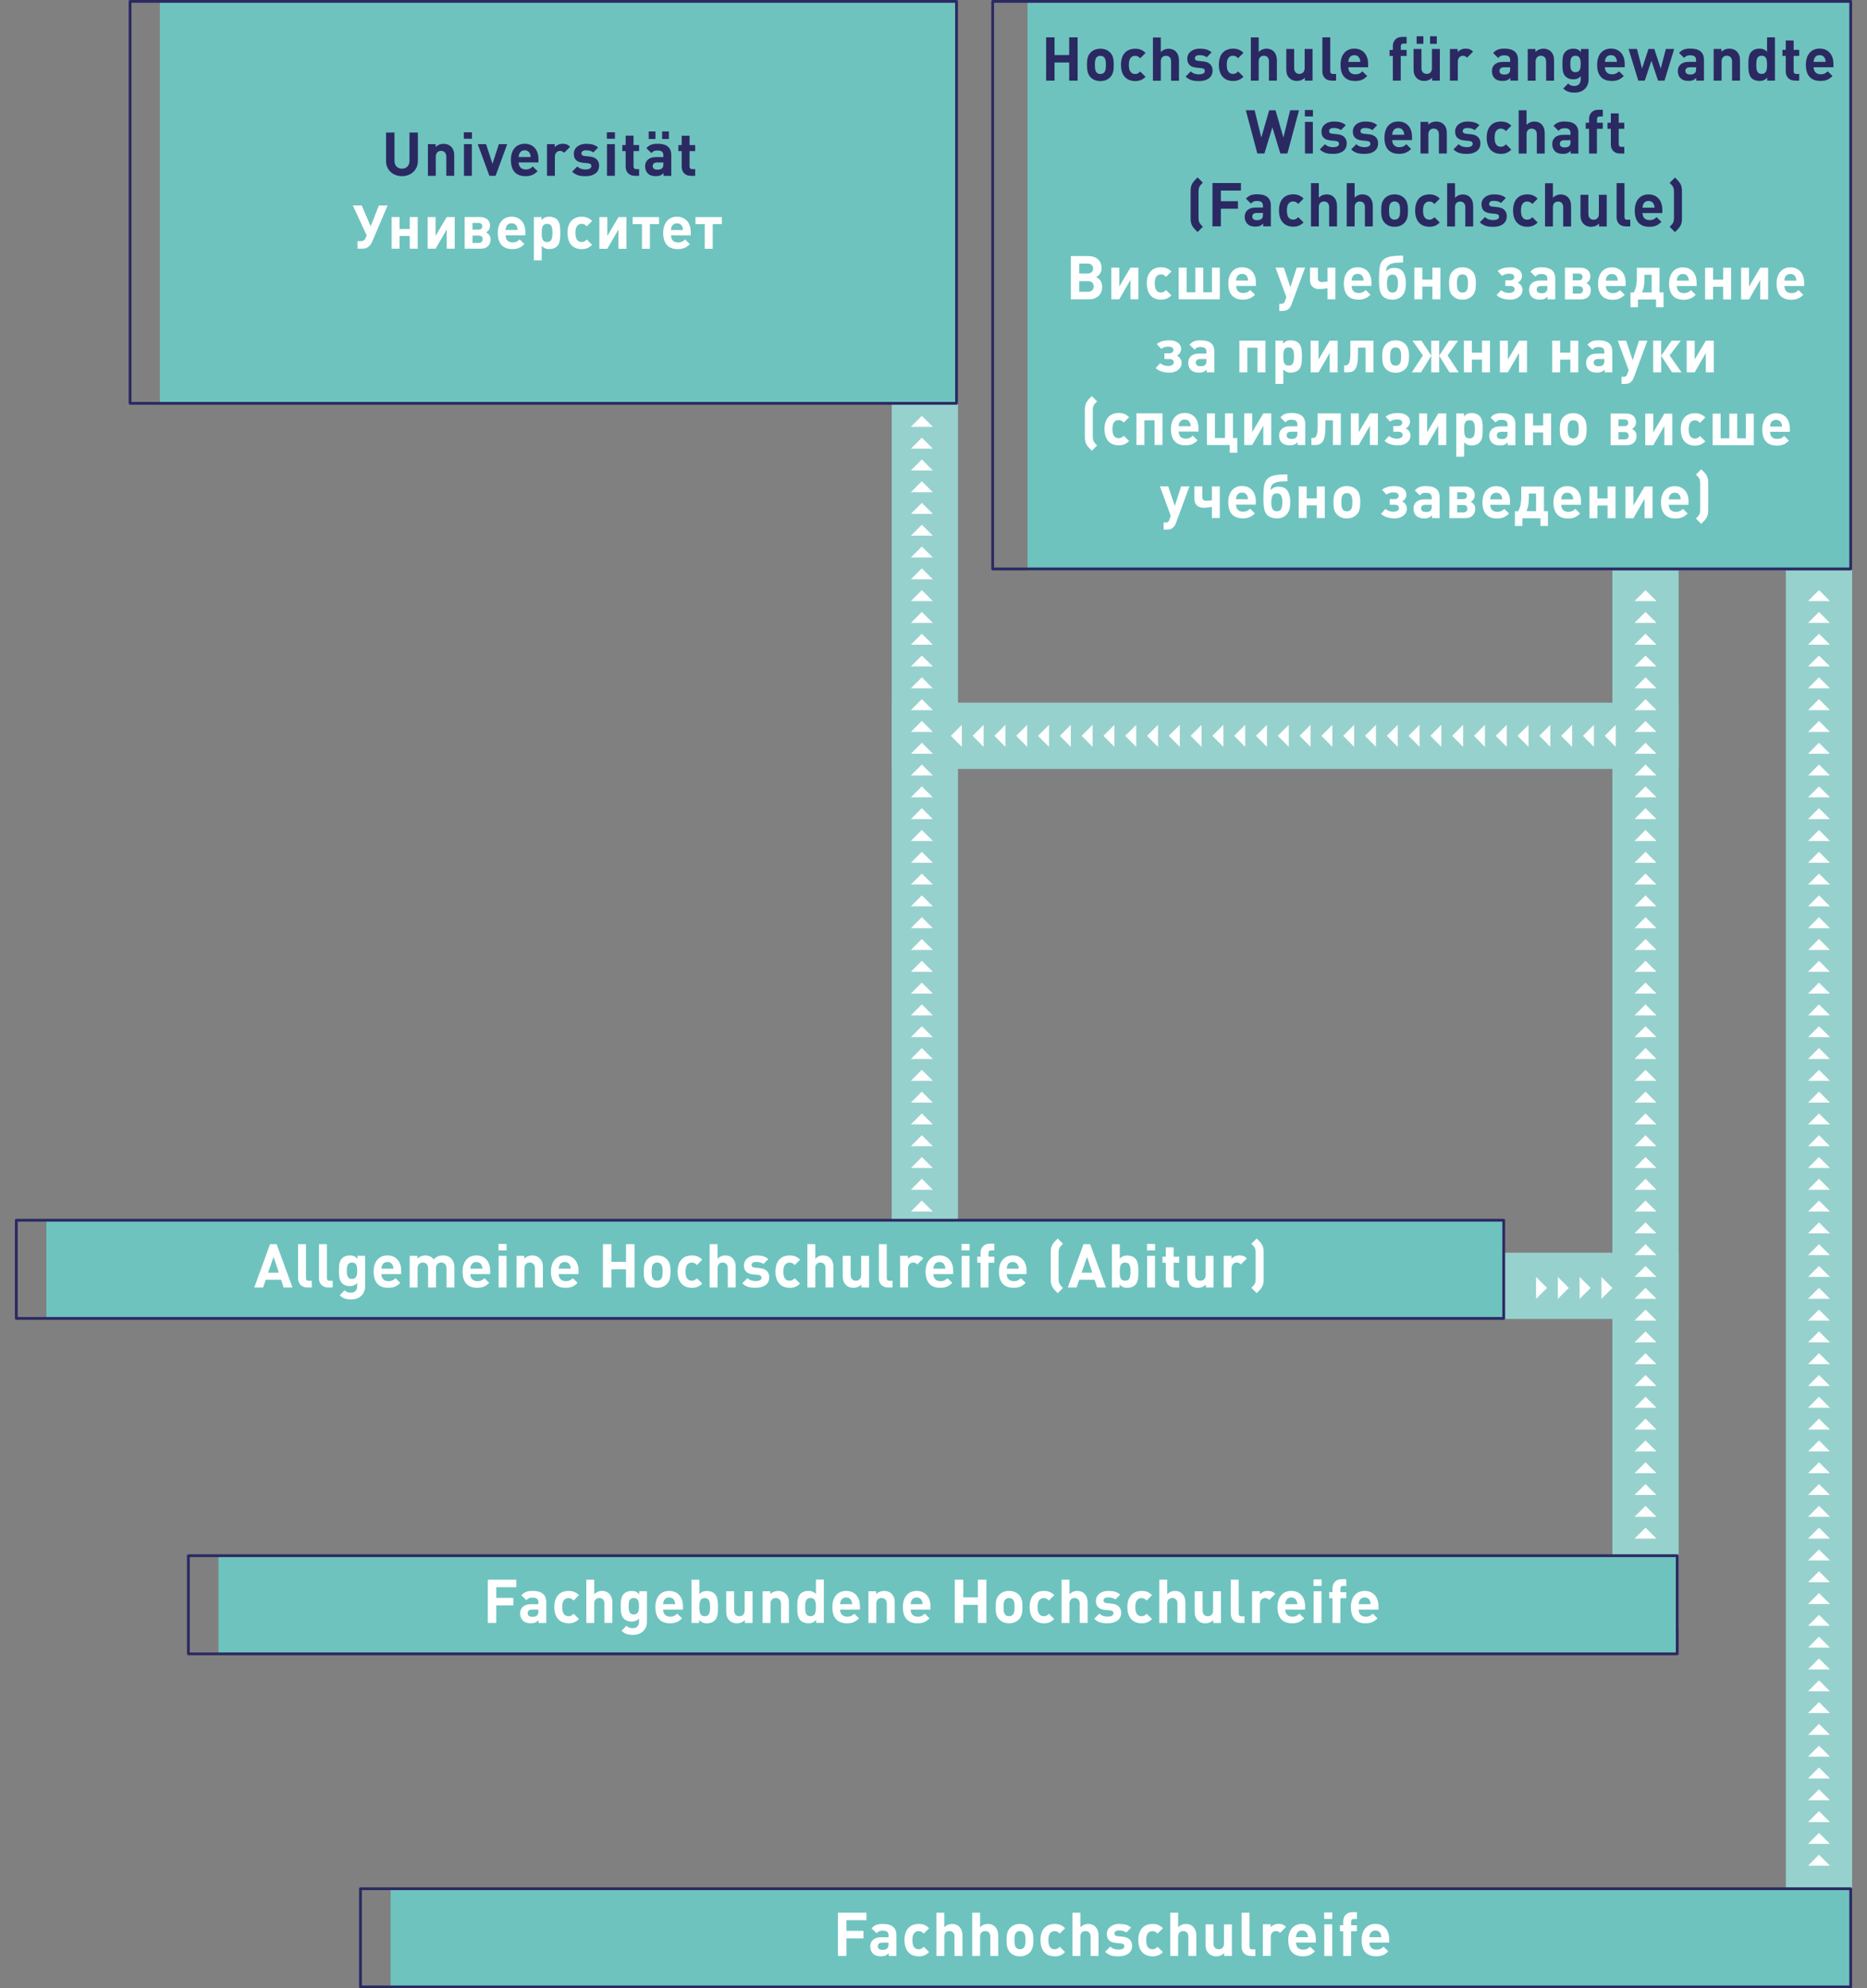 <?xml version="1.0" encoding="UTF-8"?><svg id="a" xmlns="http://www.w3.org/2000/svg" xmlns:xlink="http://www.w3.org/1999/xlink" viewBox="0 0 480.95 512"><rect x="0" y="0" width="480.95" height="512" fill="#808080" stroke="none"/><defs><style>.e{fill:none;}.f{fill:#fff;}.g{fill:#97d1ce;}.h{fill:#6ec3bf;}.i{fill:#2b2961;}.j{clip-path:url(#c);}.k{clip-path:url(#b);}.l{clip-path:url(#d);}</style><clipPath id="b"><rect class="e" x="3.84" width="473.27" height="512"/></clipPath><clipPath id="c"><rect class="e" x="3.84" width="473.27" height="512"/></clipPath><clipPath id="d"><rect class="e" x="3.84" width="473.27" height="512"/></clipPath></defs><rect class="g" x="460.05" y="89.7" width="17.06" height="409.06"/><rect class="g" x="229.72" y="103.54" width="17.06" height="229.68"/><rect class="g" x="415.36" y="103.86" width="17.06" height="315.44"/><rect class="g" x="293.19" y="322.58" width="139.23" height="17.06"/><rect class="g" x="229.71" y="180.95" width="202.71" height="17.06"/><rect class="h" x="11.94" y="314.21" width="375.43" height="25.28"/><g class="k"><path class="i" d="M387.37,339.86H4.2c-.2,0-.36-.16-.36-.36v-25.28c0-.2,.16-.36,.36-.36H387.37c.2,0,.36,.16,.36,.36v25.28c0,.2-.16,.36-.36,.36Zm-382.81-.72H387.01v-24.56H4.56v24.56Z"/></g><g><path class="f" d="M73.07,331.53l-.66-1.97h-3.96l-.67,1.97h-2.27l4.05-11.14h1.71l4.07,11.14h-2.27Zm-2.6-7.86l-1.41,4.05h2.77l-1.36-4.05Z"/><path class="f" d="M79.17,331.53c-1.67,0-2.38-1.17-2.38-2.33v-8.81h2.03v8.69c0,.49,.2,.74,.72,.74h.78v1.72h-1.16Z"/><path class="f" d="M84.55,331.53c-1.67,0-2.38-1.17-2.38-2.33v-8.81h2.03v8.69c0,.49,.2,.74,.72,.74h.78v1.72h-1.16Z"/><path class="f" d="M90.47,334.61c-1.25,0-2.11-.25-2.96-1.07l1.27-1.28c.45,.44,.91,.63,1.6,.63,1.22,0,1.64-.86,1.64-1.69v-.83c-.53,.59-1.14,.81-1.94,.81s-1.49-.27-1.94-.72c-.77-.77-.83-1.82-.83-3.24s.06-2.46,.83-3.22c.45-.45,1.16-.72,1.96-.72,.86,0,1.42,.24,1.99,.86v-.77h1.97v7.86c0,1.96-1.39,3.38-3.58,3.38Zm.2-9.5c-1.2,0-1.33,1.03-1.33,2.11s.13,2.13,1.33,2.13,1.35-1.05,1.35-2.13-.14-2.11-1.35-2.11Z"/><path class="f" d="M98.25,328.09c0,1.05,.64,1.82,1.78,1.82,.89,0,1.33-.25,1.85-.77l1.24,1.2c-.83,.83-1.63,1.28-3.1,1.28-1.93,0-3.77-.88-3.77-4.18,0-2.66,1.44-4.16,3.55-4.16,2.27,0,3.55,1.66,3.55,3.9v.91h-5.1Zm2.91-2.27c-.22-.49-.67-.85-1.36-.85s-1.14,.36-1.36,.85c-.13,.3-.17,.52-.19,.88h3.1c-.02-.36-.06-.58-.19-.88Z"/><path class="f" d="M115.02,331.53v-4.93c0-1.11-.7-1.49-1.35-1.49s-1.36,.38-1.36,1.44v4.98h-2.03v-4.93c0-1.11-.7-1.49-1.35-1.49s-1.36,.38-1.36,1.49v4.93h-2.03v-8.15h1.99v.75c.53-.55,1.28-.85,2.03-.85,.91,0,1.64,.33,2.16,1.03,.69-.72,1.42-1.03,2.44-1.03,.81,0,1.55,.27,2,.72,.66,.66,.89,1.42,.89,2.32v5.21h-2.03Z"/><path class="f" d="M121.16,328.09c0,1.05,.64,1.82,1.78,1.82,.89,0,1.33-.25,1.85-.77l1.24,1.2c-.83,.83-1.63,1.28-3.1,1.28-1.93,0-3.77-.88-3.77-4.18,0-2.66,1.44-4.16,3.55-4.16,2.27,0,3.55,1.66,3.55,3.9v.91h-5.1Zm2.91-2.27c-.22-.49-.67-.85-1.36-.85s-1.14,.36-1.36,.85c-.13,.3-.17,.52-.19,.88h3.1c-.02-.36-.06-.58-.19-.88Z"/><path class="f" d="M128.42,321.98v-1.66h2.08v1.66h-2.08Zm.03,9.55v-8.15h2.03v8.15h-2.03Z"/><path class="f" d="M137.81,331.53v-4.93c0-1.11-.7-1.49-1.35-1.49s-1.36,.38-1.36,1.49v4.93h-2.03v-8.15h1.99v.75c.53-.56,1.28-.85,2.03-.85,.81,0,1.47,.27,1.93,.72,.66,.66,.83,1.42,.83,2.32v5.21h-2.03Z"/><path class="f" d="M143.93,328.09c0,1.05,.64,1.82,1.78,1.82,.89,0,1.33-.25,1.85-.77l1.24,1.2c-.83,.83-1.63,1.28-3.1,1.28-1.93,0-3.77-.88-3.77-4.18,0-2.66,1.44-4.16,3.55-4.16,2.27,0,3.55,1.66,3.55,3.9v.91h-5.1Zm2.91-2.27c-.22-.49-.67-.85-1.36-.85s-1.14,.36-1.36,.85c-.13,.3-.17,.52-.19,.88h3.1c-.02-.36-.06-.58-.19-.88Z"/><path class="f" d="M161.27,331.53v-4.66h-3.77v4.66h-2.18v-11.14h2.18v4.55h3.77v-4.55h2.18v11.14h-2.18Z"/><path class="f" d="M171.81,330.62c-.5,.53-1.33,1-2.54,1s-2.02-.47-2.52-1c-.74-.77-.92-1.69-.92-3.18s.19-2.39,.92-3.16c.5-.53,1.31-1,2.52-1s2.03,.47,2.54,1c.74,.77,.92,1.69,.92,3.16s-.19,2.41-.92,3.18Zm-1.58-5.15c-.23-.24-.55-.36-.95-.36s-.7,.12-.94,.36c-.42,.42-.47,1.13-.47,1.97s.05,1.57,.47,1.99c.23,.24,.53,.36,.94,.36s.72-.12,.95-.36c.42-.42,.47-1.14,.47-1.99s-.05-1.55-.47-1.97Z"/><path class="f" d="M178.21,331.62c-1.63,0-3.65-.88-3.65-4.18s2.02-4.16,3.65-4.16c1.13,0,1.97,.34,2.69,1.1l-1.38,1.38c-.42-.45-.78-.64-1.31-.64-.48,0-.86,.17-1.16,.53-.31,.39-.45,.94-.45,1.8s.14,1.42,.45,1.82c.3,.36,.67,.53,1.16,.53,.53,0,.89-.19,1.31-.64l1.38,1.36c-.72,.75-1.56,1.11-2.69,1.11Z"/><path class="f" d="M187.48,331.53v-4.98c0-1.08-.69-1.44-1.33-1.44s-1.31,.38-1.31,1.44v4.98h-2.03v-11.14h2.03v3.74c.55-.56,1.24-.85,1.96-.85,1.78,0,2.72,1.25,2.72,2.97v5.27h-2.03Z"/><path class="f" d="M194.69,331.62c-1.28,0-2.44-.14-3.47-1.17l1.33-1.33c.67,.67,1.55,.77,2.18,.77,.7,0,1.44-.23,1.44-.85,0-.41-.22-.69-.86-.75l-1.28-.12c-1.47-.14-2.38-.78-2.38-2.29,0-1.69,1.49-2.6,3.15-2.6,1.27,0,2.33,.22,3.11,.95l-1.25,1.27c-.47-.42-1.19-.55-1.89-.55-.81,0-1.16,.38-1.16,.78,0,.3,.13,.64,.85,.7l1.28,.13c1.61,.16,2.43,1.02,2.43,2.39,0,1.8-1.53,2.66-3.46,2.66Z"/><path class="f" d="M203.41,331.62c-1.63,0-3.65-.88-3.65-4.18s2.02-4.16,3.65-4.16c1.13,0,1.97,.34,2.69,1.1l-1.38,1.38c-.42-.45-.78-.64-1.31-.64-.48,0-.86,.17-1.16,.53-.31,.39-.45,.94-.45,1.8s.14,1.42,.45,1.82c.3,.36,.67,.53,1.16,.53,.53,0,.89-.19,1.31-.64l1.38,1.36c-.72,.75-1.56,1.11-2.69,1.11Z"/><path class="f" d="M212.66,331.53v-4.98c0-1.08-.69-1.44-1.33-1.44s-1.31,.38-1.31,1.44v4.98h-2.03v-11.14h2.03v3.74c.55-.56,1.24-.85,1.96-.85,1.78,0,2.72,1.25,2.72,2.97v5.27h-2.03Z"/><path class="f" d="M221.89,331.53v-.75c-.53,.56-1.28,.85-2.03,.85-.81,0-1.47-.27-1.93-.72-.66-.66-.83-1.42-.83-2.32v-5.21h2.03v4.93c0,1.11,.7,1.49,1.35,1.49s1.36-.38,1.36-1.49v-4.93h2.03v8.15h-1.99Z"/><path class="f" d="M228.78,331.53c-1.67,0-2.38-1.17-2.38-2.33v-8.81h2.03v8.69c0,.49,.2,.74,.72,.74h.78v1.72h-1.16Z"/><path class="f" d="M236.3,325.6c-.31-.31-.58-.49-1.08-.49-.63,0-1.31,.47-1.31,1.5v4.91h-2.03v-8.15h1.99v.78c.39-.47,1.17-.88,2.05-.88,.8,0,1.36,.2,1.93,.77l-1.53,1.55Z"/><path class="f" d="M240.44,328.09c0,1.05,.64,1.82,1.78,1.82,.89,0,1.33-.25,1.85-.77l1.24,1.2c-.83,.83-1.63,1.28-3.1,1.28-1.93,0-3.77-.88-3.77-4.18,0-2.66,1.44-4.16,3.55-4.16,2.27,0,3.55,1.66,3.55,3.9v.91h-5.1Zm2.91-2.27c-.22-.49-.67-.85-1.36-.85s-1.14,.36-1.36,.85c-.13,.3-.17,.52-.19,.88h3.1c-.02-.36-.06-.58-.19-.88Z"/><path class="f" d="M247.7,321.98v-1.66h2.08v1.66h-2.08Zm.03,9.55v-8.15h2.03v8.15h-2.03Z"/><path class="f" d="M254.63,325.16v6.37h-2.03v-6.37h-.85v-1.55h.85v-1.02c0-1.16,.72-2.33,2.38-2.33h1.16v1.72h-.8c-.48,0-.7,.27-.7,.74v.89h1.5v1.55h-1.5Z"/><path class="f" d="M259.34,328.09c0,1.05,.64,1.82,1.78,1.82,.89,0,1.33-.25,1.85-.77l1.24,1.2c-.83,.83-1.63,1.28-3.1,1.28-1.93,0-3.77-.88-3.77-4.18,0-2.66,1.44-4.16,3.55-4.16,2.27,0,3.55,1.66,3.55,3.9v.91h-5.1Zm2.91-2.27c-.22-.49-.67-.85-1.36-.85s-1.14,.36-1.36,.85c-.13,.3-.17,.52-.19,.88h3.1c-.02-.36-.06-.58-.19-.88Z"/><path class="f" d="M272.47,333c-.52-.52-1.02-1-1.38-1.61-.36-.63-.41-1.33-.41-2.02v-6.82c0-.69,.05-1.39,.41-2.02,.36-.61,.86-1.1,1.38-1.61l1.36,1.36c-.38,.38-.61,.59-.88,1.05-.16,.28-.24,.72-.24,1.32v6.64c0,.59,.08,1.03,.24,1.31,.27,.45,.5,.67,.88,1.05l-1.36,1.36Z"/><path class="f" d="M282.63,331.53l-.66-1.97h-3.96l-.67,1.97h-2.27l4.05-11.14h1.71l4.07,11.14h-2.27Zm-2.6-7.86l-1.41,4.05h2.77l-1.36-4.05Z"/><path class="f" d="M292.42,330.89c-.45,.45-1.19,.74-1.99,.74-.86,0-1.47-.24-2.03-.86v.77h-1.97v-11.14h2.03v3.71c.53-.59,1.14-.81,1.97-.81s1.53,.28,1.99,.74c.81,.81,.83,2.21,.83,3.43s-.02,2.63-.83,3.44Zm-2.58-5.77c-1.22,0-1.38,1-1.38,2.33s.16,2.35,1.38,2.35,1.38-1.02,1.38-2.35-.16-2.33-1.38-2.33Z"/><path class="f" d="M295.47,321.98v-1.66h2.08v1.66h-2.08Zm.03,9.55v-8.15h2.03v8.15h-2.03Z"/><path class="f" d="M302.67,331.53c-1.66,0-2.36-1.17-2.36-2.33v-4.04h-.86v-1.55h.86v-2.41h2.03v2.41h1.44v1.55h-1.44v3.91c0,.47,.22,.74,.7,.74h.74v1.72h-1.11Z"/><path class="f" d="M310.64,331.53v-.75c-.53,.56-1.28,.85-2.03,.85-.81,0-1.47-.27-1.93-.72-.66-.66-.83-1.42-.83-2.32v-5.21h2.03v4.93c0,1.11,.7,1.49,1.35,1.49s1.36-.38,1.36-1.49v-4.93h2.03v8.15h-1.99Z"/><path class="f" d="M319.65,325.6c-.31-.31-.58-.49-1.08-.49-.63,0-1.31,.47-1.31,1.5v4.91h-2.03v-8.15h1.99v.78c.39-.47,1.17-.88,2.05-.88,.8,0,1.36,.2,1.93,.77l-1.53,1.55Z"/><path class="f" d="M325.11,331.39c-.36,.61-.86,1.1-1.38,1.61l-1.38-1.38c.38-.38,.61-.58,.88-1.03,.16-.28,.23-.72,.23-1.31v-6.64c0-.59-.08-1.03-.23-1.32-.27-.45-.5-.66-.88-1.03l1.38-1.38c.52,.52,1.02,1,1.38,1.61,.36,.63,.41,1.33,.41,2.02v6.82c0,.69-.05,1.39-.41,2.02Z"/></g><rect class="h" x="56.28" y="400.6" width="375.78" height="25.28"/><path class="i" d="M432.06,426.24H48.53c-.2,0-.36-.16-.36-.36v-25.28c0-.2,.16-.36,.36-.36H432.06c.2,0,.36,.16,.36,.36v25.28c0,.2-.16,.36-.36,.36Zm-383.17-.72H431.7v-24.56H48.89v24.56Z"/><g><path class="f" d="M127.84,408.72v2.74h4.4v1.94h-4.4v4.52h-2.18v-11.14h7.34v1.94h-5.16Z"/><path class="f" d="M138.73,417.92v-.7c-.55,.55-1.06,.78-2,.78s-1.6-.24-2.08-.72c-.44-.45-.67-1.11-.67-1.83,0-1.3,.89-2.36,2.79-2.36h1.93v-.41c0-.89-.44-1.28-1.52-1.28-.78,0-1.14,.19-1.57,.67l-1.3-1.27c.8-.88,1.58-1.13,2.94-1.13,2.28,0,3.47,.97,3.47,2.88v5.37h-1.99Zm-.05-3.44h-1.61c-.74,0-1.14,.34-1.14,.92s.38,.94,1.17,.94c.56,0,.92-.05,1.28-.39,.22-.2,.3-.53,.3-1.03v-.44Z"/><path class="f" d="M146.45,418.01c-1.63,0-3.65-.88-3.65-4.18s2.02-4.16,3.65-4.16c1.13,0,1.97,.34,2.69,1.1l-1.38,1.38c-.42-.45-.78-.64-1.31-.64-.48,0-.86,.17-1.16,.53-.31,.39-.45,.94-.45,1.8s.14,1.42,.45,1.82c.3,.36,.67,.53,1.16,.53,.53,0,.89-.19,1.31-.64l1.38,1.36c-.72,.75-1.56,1.11-2.69,1.11Z"/><path class="f" d="M155.71,417.92v-4.98c0-1.08-.69-1.44-1.33-1.44s-1.31,.38-1.31,1.44v4.98h-2.03v-11.14h2.03v3.74c.55-.56,1.24-.85,1.96-.85,1.78,0,2.72,1.25,2.72,2.97v5.27h-2.03Z"/><path class="f" d="M163.07,421c-1.25,0-2.11-.25-2.96-1.07l1.27-1.28c.45,.44,.91,.63,1.6,.63,1.22,0,1.64-.86,1.64-1.69v-.83c-.53,.59-1.14,.81-1.94,.81s-1.49-.27-1.94-.72c-.77-.77-.83-1.82-.83-3.24s.06-2.46,.83-3.22c.45-.45,1.16-.72,1.96-.72,.86,0,1.42,.24,1.99,.86v-.77h1.97v7.86c0,1.96-1.39,3.38-3.58,3.38Zm.2-9.5c-1.2,0-1.33,1.03-1.33,2.11s.13,2.13,1.33,2.13,1.35-1.05,1.35-2.13-.14-2.11-1.35-2.11Z"/><path class="f" d="M170.83,414.48c0,1.05,.64,1.82,1.78,1.82,.89,0,1.33-.25,1.85-.77l1.24,1.2c-.83,.83-1.63,1.28-3.1,1.28-1.93,0-3.77-.88-3.77-4.18,0-2.66,1.44-4.16,3.55-4.16,2.27,0,3.55,1.66,3.55,3.9v.91h-5.1Zm2.91-2.27c-.22-.49-.67-.85-1.36-.85s-1.14,.36-1.36,.85c-.13,.3-.17,.52-.19,.88h3.1c-.02-.36-.06-.58-.19-.88Z"/><path class="f" d="M184.12,417.28c-.45,.45-1.19,.74-1.99,.74-.86,0-1.47-.24-2.03-.86v.77h-1.97v-11.14h2.03v3.71c.53-.59,1.14-.81,1.97-.81s1.53,.28,1.99,.74c.81,.81,.83,2.21,.83,3.43s-.02,2.63-.83,3.44Zm-2.58-5.77c-1.22,0-1.38,1-1.38,2.33s.16,2.35,1.38,2.35,1.38-1.02,1.38-2.35-.16-2.33-1.38-2.33Z"/><path class="f" d="M191.88,417.92v-.75c-.53,.56-1.28,.85-2.03,.85-.81,0-1.47-.27-1.93-.72-.66-.66-.83-1.42-.83-2.32v-5.21h2.03v4.93c0,1.11,.7,1.49,1.35,1.49s1.36-.38,1.36-1.49v-4.93h2.03v8.15h-1.99Z"/><path class="f" d="M201.19,417.92v-4.93c0-1.11-.7-1.49-1.35-1.49s-1.36,.38-1.36,1.49v4.93h-2.03v-8.15h1.99v.75c.53-.56,1.28-.85,2.03-.85,.81,0,1.47,.27,1.93,.72,.66,.66,.83,1.42,.83,2.32v5.21h-2.03Z"/><path class="f" d="M210.23,417.92v-.77c-.56,.63-1.16,.86-2.02,.86-.8,0-1.55-.28-2-.74-.81-.81-.83-2.22-.83-3.44s.02-2.61,.83-3.43c.45-.45,1.19-.74,1.99-.74s1.46,.22,1.99,.81v-3.71h2.03v11.14h-1.99Zm-1.44-6.42c-1.22,0-1.38,1-1.38,2.33s.16,2.35,1.38,2.35,1.39-1.02,1.39-2.35-.17-2.33-1.39-2.33Z"/><path class="f" d="M216.42,414.48c0,1.05,.64,1.82,1.78,1.82,.89,0,1.33-.25,1.85-.77l1.24,1.2c-.83,.83-1.63,1.28-3.1,1.28-1.93,0-3.77-.88-3.77-4.18,0-2.66,1.44-4.16,3.55-4.16,2.27,0,3.55,1.66,3.55,3.9v.91h-5.1Zm2.91-2.27c-.22-.49-.67-.85-1.36-.85s-1.14,.36-1.36,.85c-.13,.3-.17,.52-.19,.88h3.1c-.02-.36-.06-.58-.19-.88Z"/><path class="f" d="M228.45,417.92v-4.93c0-1.11-.7-1.49-1.35-1.49s-1.36,.38-1.36,1.49v4.93h-2.03v-8.15h1.99v.75c.53-.56,1.28-.85,2.03-.85,.81,0,1.47,.27,1.93,.72,.66,.66,.83,1.42,.83,2.32v5.21h-2.03Z"/><path class="f" d="M234.59,414.48c0,1.05,.64,1.82,1.78,1.82,.89,0,1.33-.25,1.85-.77l1.24,1.2c-.83,.83-1.63,1.28-3.1,1.28-1.93,0-3.77-.88-3.77-4.18,0-2.66,1.44-4.16,3.55-4.16,2.27,0,3.55,1.66,3.55,3.9v.91h-5.1Zm2.91-2.27c-.22-.49-.67-.85-1.36-.85s-1.14,.36-1.36,.85c-.13,.3-.17,.52-.19,.88h3.1c-.02-.36-.06-.58-.19-.88Z"/><path class="f" d="M251.91,417.92v-4.66h-3.77v4.66h-2.18v-11.14h2.18v4.55h3.77v-4.55h2.18v11.14h-2.18Z"/><path class="f" d="M262.47,417.01c-.5,.53-1.33,1-2.54,1s-2.02-.47-2.52-1c-.74-.77-.92-1.69-.92-3.18s.19-2.39,.92-3.16c.5-.53,1.31-1,2.52-1s2.03,.47,2.54,1c.74,.77,.92,1.69,.92,3.16s-.19,2.41-.92,3.18Zm-1.58-5.15c-.24-.24-.55-.36-.96-.36s-.7,.12-.94,.36c-.42,.42-.47,1.13-.47,1.97s.05,1.57,.47,1.99c.23,.24,.53,.36,.94,.36s.72-.12,.96-.36c.42-.42,.47-1.14,.47-1.99s-.05-1.55-.47-1.97Z"/><path class="f" d="M268.89,418.01c-1.63,0-3.65-.88-3.65-4.18s2.02-4.16,3.65-4.16c1.13,0,1.97,.34,2.69,1.1l-1.38,1.38c-.42-.45-.78-.64-1.31-.64-.48,0-.86,.17-1.16,.53-.31,.39-.45,.94-.45,1.8s.14,1.42,.45,1.82c.3,.36,.67,.53,1.16,.53,.53,0,.89-.19,1.31-.64l1.38,1.36c-.72,.75-1.57,1.11-2.69,1.11Z"/><path class="f" d="M278.14,417.92v-4.98c0-1.08-.69-1.44-1.33-1.44s-1.31,.38-1.31,1.44v4.98h-2.03v-11.14h2.03v3.74c.55-.56,1.24-.85,1.96-.85,1.78,0,2.72,1.25,2.72,2.97v5.27h-2.03Z"/><path class="f" d="M285.35,418.01c-1.28,0-2.44-.14-3.47-1.17l1.33-1.33c.67,.67,1.55,.77,2.18,.77,.7,0,1.44-.23,1.44-.85,0-.41-.22-.69-.86-.75l-1.28-.12c-1.47-.14-2.38-.78-2.38-2.29,0-1.69,1.49-2.6,3.15-2.6,1.27,0,2.33,.22,3.11,.95l-1.25,1.27c-.47-.42-1.19-.55-1.89-.55-.81,0-1.16,.38-1.16,.78,0,.3,.13,.64,.84,.7l1.28,.13c1.61,.16,2.43,1.02,2.43,2.39,0,1.8-1.53,2.66-3.46,2.66Z"/><path class="f" d="M294.07,418.01c-1.63,0-3.65-.88-3.65-4.18s2.02-4.16,3.65-4.16c1.13,0,1.97,.34,2.69,1.1l-1.38,1.38c-.42-.45-.78-.64-1.31-.64-.48,0-.86,.17-1.16,.53-.31,.39-.45,.94-.45,1.8s.14,1.42,.45,1.82c.3,.36,.67,.53,1.16,.53,.53,0,.89-.19,1.31-.64l1.38,1.36c-.72,.75-1.57,1.11-2.69,1.11Z"/><path class="f" d="M303.32,417.92v-4.98c0-1.08-.69-1.44-1.33-1.44s-1.31,.38-1.31,1.44v4.98h-2.03v-11.14h2.03v3.74c.55-.56,1.24-.85,1.96-.85,1.78,0,2.72,1.25,2.72,2.97v5.27h-2.03Z"/><path class="f" d="M312.55,417.92v-.75c-.53,.56-1.28,.85-2.03,.85-.81,0-1.47-.27-1.93-.72-.66-.66-.83-1.42-.83-2.32v-5.21h2.03v4.93c0,1.11,.7,1.49,1.35,1.49s1.36-.38,1.36-1.49v-4.93h2.03v8.15h-1.99Z"/><path class="f" d="M319.44,417.92c-1.67,0-2.38-1.17-2.38-2.33v-8.81h2.03v8.69c0,.49,.2,.74,.72,.74h.78v1.72h-1.16Z"/><path class="f" d="M326.96,411.99c-.31-.31-.58-.49-1.08-.49-.63,0-1.31,.47-1.31,1.5v4.91h-2.03v-8.15h1.99v.78c.39-.47,1.17-.88,2.05-.88,.8,0,1.36,.2,1.93,.77l-1.53,1.55Z"/><path class="f" d="M331.09,414.48c0,1.05,.64,1.82,1.78,1.82,.89,0,1.33-.25,1.85-.77l1.24,1.2c-.83,.83-1.63,1.28-3.1,1.28-1.93,0-3.77-.88-3.77-4.18,0-2.66,1.44-4.16,3.55-4.16,2.27,0,3.55,1.66,3.55,3.9v.91h-5.1Zm2.91-2.27c-.22-.49-.67-.85-1.36-.85s-1.14,.36-1.36,.85c-.13,.3-.17,.52-.19,.88h3.1c-.02-.36-.06-.58-.19-.88Z"/><path class="f" d="M338.36,408.37v-1.66h2.08v1.66h-2.08Zm.03,9.55v-8.15h2.03v8.15h-2.03Z"/><path class="f" d="M345.29,411.55v6.37h-2.03v-6.37h-.85v-1.55h.85v-1.02c0-1.16,.72-2.33,2.38-2.33h1.16v1.72h-.8c-.48,0-.7,.27-.7,.74v.89h1.5v1.55h-1.5Z"/><path class="f" d="M350,414.48c0,1.05,.64,1.82,1.78,1.82,.89,0,1.33-.25,1.85-.77l1.24,1.2c-.83,.83-1.63,1.28-3.1,1.28-1.93,0-3.77-.88-3.77-4.18,0-2.66,1.44-4.16,3.55-4.16,2.27,0,3.55,1.66,3.55,3.9v.91h-5.1Zm2.91-2.27c-.22-.49-.67-.85-1.36-.85s-1.14,.36-1.36,.85c-.13,.3-.17,.52-.19,.88h3.1c-.02-.36-.06-.58-.19-.88Z"/></g><rect class="h" x="100.62" y="486.36" width="376.13" height="25.28"/><g class="j"><path class="i" d="M476.75,512H92.86c-.2,0-.36-.16-.36-.36v-25.28c0-.2,.16-.36,.36-.36H476.75c.2,0,.36,.16,.36,.36v25.28c0,.2-.16,.36-.36,.36Zm-383.53-.72H476.39v-24.56H93.22v24.56Z"/></g><g><path class="f" d="M218.04,494.47v2.74h4.4v1.94h-4.4v4.52h-2.18v-11.14h7.34v1.94h-5.16Z"/><path class="f" d="M228.93,503.68v-.7c-.55,.55-1.06,.78-2,.78s-1.6-.24-2.08-.72c-.44-.45-.67-1.11-.67-1.83,0-1.3,.89-2.36,2.79-2.36h1.93v-.41c0-.89-.44-1.28-1.52-1.28-.78,0-1.14,.19-1.57,.67l-1.3-1.27c.8-.88,1.58-1.13,2.94-1.13,2.28,0,3.47,.97,3.47,2.88v5.37h-1.99Zm-.05-3.44h-1.61c-.74,0-1.14,.34-1.14,.92s.38,.94,1.17,.94c.56,0,.92-.05,1.28-.39,.22-.2,.3-.53,.3-1.03v-.44Z"/><path class="f" d="M236.65,503.77c-1.63,0-3.65-.88-3.65-4.18s2.02-4.16,3.65-4.16c1.13,0,1.97,.34,2.69,1.1l-1.38,1.38c-.42-.45-.78-.64-1.31-.64-.48,0-.86,.17-1.16,.53-.31,.39-.45,.94-.45,1.8s.14,1.42,.45,1.82c.3,.36,.67,.53,1.16,.53,.53,0,.89-.19,1.31-.64l1.38,1.36c-.72,.75-1.56,1.11-2.69,1.11Z"/><path class="f" d="M245.89,503.68v-4.98c0-1.08-.69-1.44-1.33-1.44s-1.31,.38-1.31,1.44v4.98h-2.03v-11.14h2.03v3.74c.55-.56,1.24-.85,1.96-.85,1.78,0,2.72,1.25,2.72,2.97v5.27h-2.03Z"/><path class="f" d="M255.11,503.68v-4.98c0-1.08-.69-1.44-1.33-1.44s-1.31,.38-1.31,1.44v4.98h-2.03v-11.14h2.03v3.74c.55-.56,1.24-.85,1.96-.85,1.78,0,2.72,1.25,2.72,2.97v5.27h-2.03Z"/><path class="f" d="M265.28,502.77c-.5,.53-1.33,1-2.54,1s-2.02-.47-2.52-1c-.74-.77-.92-1.69-.92-3.18s.19-2.39,.92-3.16c.5-.53,1.31-1,2.52-1s2.03,.47,2.54,1c.74,.77,.92,1.69,.92,3.16s-.19,2.41-.92,3.18Zm-1.58-5.15c-.24-.24-.55-.36-.96-.36s-.7,.12-.94,.36c-.42,.42-.47,1.13-.47,1.97s.05,1.57,.47,1.99c.23,.24,.53,.36,.94,.36s.72-.12,.96-.36c.42-.42,.47-1.14,.47-1.99s-.05-1.55-.47-1.97Z"/><path class="f" d="M271.68,503.77c-1.63,0-3.65-.88-3.65-4.18s2.02-4.16,3.65-4.16c1.13,0,1.97,.34,2.69,1.1l-1.38,1.38c-.42-.45-.78-.64-1.31-.64-.48,0-.86,.17-1.16,.53-.31,.39-.45,.94-.45,1.8s.14,1.42,.45,1.82c.3,.36,.67,.53,1.16,.53,.53,0,.89-.19,1.31-.64l1.38,1.36c-.72,.75-1.56,1.11-2.69,1.11Z"/><path class="f" d="M280.95,503.68v-4.98c0-1.08-.69-1.44-1.33-1.44s-1.31,.38-1.31,1.44v4.98h-2.03v-11.14h2.03v3.74c.55-.56,1.24-.85,1.96-.85,1.78,0,2.72,1.25,2.72,2.97v5.27h-2.03Z"/><path class="f" d="M288.16,503.77c-1.28,0-2.44-.14-3.47-1.17l1.33-1.33c.67,.67,1.55,.77,2.18,.77,.7,0,1.44-.23,1.44-.85,0-.41-.22-.69-.86-.75l-1.28-.12c-1.47-.14-2.38-.78-2.38-2.29,0-1.69,1.49-2.6,3.15-2.6,1.27,0,2.33,.22,3.11,.95l-1.25,1.27c-.47-.42-1.19-.55-1.89-.55-.81,0-1.16,.38-1.16,.78,0,.3,.13,.64,.85,.7l1.28,.13c1.61,.16,2.43,1.02,2.43,2.39,0,1.8-1.53,2.66-3.46,2.66Z"/><path class="f" d="M296.88,503.77c-1.63,0-3.65-.88-3.65-4.18s2.02-4.16,3.65-4.16c1.13,0,1.97,.34,2.69,1.1l-1.38,1.38c-.42-.45-.78-.64-1.31-.64-.48,0-.86,.17-1.16,.53-.31,.39-.45,.94-.45,1.8s.14,1.42,.45,1.82c.3,.36,.67,.53,1.16,.53,.53,0,.89-.19,1.31-.64l1.38,1.36c-.72,.75-1.56,1.11-2.69,1.11Z"/><path class="f" d="M306.13,503.68v-4.98c0-1.08-.69-1.44-1.33-1.44s-1.31,.38-1.31,1.44v4.98h-2.03v-11.14h2.03v3.74c.55-.56,1.24-.85,1.96-.85,1.78,0,2.72,1.25,2.72,2.97v5.27h-2.03Z"/><path class="f" d="M315.36,503.68v-.75c-.53,.56-1.28,.85-2.03,.85-.81,0-1.47-.27-1.93-.72-.66-.66-.83-1.42-.83-2.32v-5.21h2.03v4.93c0,1.11,.7,1.49,1.35,1.49s1.36-.38,1.36-1.49v-4.93h2.03v8.15h-1.99Z"/><path class="f" d="M322.23,503.68c-1.67,0-2.38-1.17-2.38-2.33v-8.81h2.03v8.69c0,.49,.2,.74,.72,.74h.78v1.72h-1.16Z"/><path class="f" d="M329.74,497.74c-.31-.31-.58-.49-1.08-.49-.63,0-1.31,.47-1.31,1.5v4.91h-2.03v-8.15h1.99v.78c.39-.47,1.17-.88,2.05-.88,.8,0,1.36,.2,1.93,.77l-1.53,1.55Z"/><path class="f" d="M333.86,500.23c0,1.05,.64,1.82,1.78,1.82,.89,0,1.33-.25,1.85-.77l1.24,1.2c-.83,.83-1.63,1.28-3.1,1.28-1.93,0-3.77-.88-3.77-4.18,0-2.66,1.44-4.16,3.55-4.16,2.27,0,3.55,1.66,3.55,3.9v.91h-5.1Zm2.91-2.27c-.22-.49-.67-.85-1.36-.85s-1.14,.36-1.36,.85c-.13,.3-.17,.52-.19,.88h3.1c-.02-.36-.06-.58-.19-.88Z"/><path class="f" d="M341.12,494.13v-1.66h2.08v1.66h-2.08Zm.03,9.55v-8.15h2.03v8.15h-2.03Z"/><path class="f" d="M348.05,497.31v6.37h-2.03v-6.37h-.85v-1.55h.85v-1.02c0-1.16,.72-2.33,2.38-2.33h1.16v1.72h-.8c-.48,0-.7,.27-.7,.74v.89h1.5v1.55h-1.5Z"/><path class="f" d="M352.76,500.23c0,1.05,.64,1.82,1.78,1.82,.89,0,1.33-.25,1.85-.77l1.24,1.2c-.83,.83-1.63,1.28-3.1,1.28-1.93,0-3.77-.88-3.77-4.18,0-2.66,1.44-4.16,3.55-4.16,2.27,0,3.55,1.66,3.55,3.9v.91h-5.1Zm2.91-2.27c-.22-.49-.67-.85-1.36-.85s-1.14,.36-1.36,.85c-.13,.3-.17,.52-.19,.88h3.1c-.02-.36-.06-.58-.19-.88Z"/></g><rect class="h" x="264.69" y=".36" width="212.07" height="146.51"/><rect class="h" x="41.18" y=".03" width="205.24" height="103.5"/><g class="l"><path class="f" d="M440.04,131.28v-6.82c0-.69-.05-1.39-.41-2.02-.36-.61-.86-1.1-1.38-1.61l-1.38,1.38c.38,.38,.61,.58,.88,1.03,.16,.28,.23,.72,.23,1.31v6.63c0,.59-.08,1.03-.23,1.31-.27,.45-.5,.66-.88,1.03l1.38,1.38c.52-.52,1.02-1,1.38-1.61,.36-.63,.41-1.33,.41-2.02m-7.06-2.67h-3.1c.05-1.1,.61-1.72,1.55-1.72s1.49,.61,1.55,1.72m2,1.39v-.91c0-2.36-1.39-3.9-3.55-3.9s-3.55,1.59-3.55,4.15c0,2.77,1.28,4.19,3.79,4.19,.64,0,1.21-.11,1.68-.3,.52-.22,.8-.41,1.41-.98l-1.24-1.21c-.36,.35-.53,.47-.83,.6-.27,.11-.61,.17-.94,.17-1.19,0-1.8-.6-1.86-1.82h5.1Zm-9.28,3.44v-8.15h-2.05l-2.87,4.85v-4.85h-2.05v8.15h2.05l2.87-4.98v4.98h2.05Zm-9.53,0v-8.15h-2.05v3.08h-2.61v-3.08h-2.05v8.15h2.05v-3.27h2.61v3.27h2.05Zm-10.89-4.83h-3.1c.05-1.1,.61-1.72,1.55-1.72s1.49,.61,1.55,1.72m2,1.39v-.91c0-2.36-1.39-3.9-3.55-3.9s-3.55,1.59-3.55,4.15c0,2.77,1.28,4.19,3.79,4.19,.64,0,1.21-.11,1.67-.3,.52-.22,.8-.41,1.41-.98l-1.24-1.21c-.36,.35-.53,.47-.83,.6-.27,.11-.61,.17-.94,.17-1.19,0-1.8-.6-1.86-1.82h5.1Zm-11.58,1.65h-2.49c.41-.83,.63-1.85,.63-3.49v-1.07h1.86v4.56Zm3.06,3.8v-3.8h-1.03v-6.35h-5.85v2.49c0,2.13-.38,3.12-.8,3.87h-.83v3.8h1.92v-2h4.66v2h1.92Zm-11.77-6.84h-3.1c.05-1.1,.61-1.72,1.55-1.72s1.49,.61,1.55,1.72m2,1.39v-.91c0-2.36-1.39-3.9-3.55-3.9s-3.55,1.59-3.55,4.15c0,2.77,1.28,4.19,3.79,4.19,.64,0,1.21-.11,1.67-.3,.52-.22,.8-.41,1.41-.98l-1.24-1.21c-.36,.35-.53,.47-.83,.6-.27,.11-.61,.17-.94,.17-1.19,0-1.8-.6-1.86-1.82h5.1Zm-10.98,.99c0,.58-.38,.96-1.02,.96h-1.61v-1.9h1.61c.64,0,1.02,.35,1.02,.94m-1.11-4.2c.64,0,.99,.31,.99,.86s-.34,.88-.99,.88h-1.52v-1.74h1.52Zm3.13,4.3c0-.88-.37-1.44-1.16-1.85,.7-.41,1.03-.95,1.03-1.72,0-1.36-.98-2.24-2.52-2.24h-4.02v8.15h4.16c1.53,0,2.5-.91,2.5-2.35m-11.19-1.1v.44c0,1.02-.42,1.43-1.47,1.43-.86,0-1.28-.31-1.28-.94,0-.59,.42-.92,1.14-.92h1.61Zm2.03,3.44v-5.37c0-1.91-1.17-2.88-3.52-2.88-.77,0-1.33,.09-1.8,.3-.41,.19-.63,.36-1.09,.83l1.3,1.27c.48-.53,.81-.67,1.53-.67,1.1,0,1.55,.38,1.55,1.29v.41h-1.93c-1.72,0-2.78,.91-2.78,2.38,0,1.6,1.02,2.53,2.75,2.53,.47,0,.85-.06,1.16-.19,.31-.13,.49-.25,.85-.59v.7h1.99Zm-8.44-2.41c0-.88-.5-1.56-1.24-1.88,.67-.31,1.11-.98,1.11-1.75,0-1.44-1.41-2.21-2.97-2.21-1.22,0-2.38,.22-3.3,.95l1.13,1.25c.53-.38,1.16-.56,1.77-.56,.83,0,1.38,.27,1.38,.83s-.42,.89-1.1,.89h-1.21v1.45h1.24c.72,0,1.17,.27,1.17,.88s-.7,.92-1.42,.92c-.77,0-1.49-.2-2.07-.72l-1.17,1.28c.97,.88,2.28,1.16,3.57,1.16,1.67,0,3.11-.98,3.11-2.5m-14.04-1.67c0,1.07-.06,2.35-1.43,2.35-.99,0-1.41-.66-1.41-2.22,0-1.05,.02-2.46,1.41-2.46s1.43,1.28,1.43,2.33m2.03-.03c0-1.58-.25-2.43-.92-3.13-.62-.66-1.5-1-2.54-1s-1.89,.34-2.52,1c-.67,.72-.92,1.55-.92,3.16s.23,2.46,.92,3.18c.63,.66,1.49,1,2.52,1s1.91-.34,2.54-1c.69-.72,.92-1.55,.92-3.21m-9.14,4.11v-8.15h-2.05v3.08h-2.61v-3.08h-2.05v8.15h2.05v-3.27h2.61v3.27h2.05Zm-12.31,.09c.97,0,1.83-.33,2.41-.94,.7-.73,1-1.64,1-3.27,0-1.39-.31-2.63-1.03-3.3-.45-.41-.99-.66-2-.66-.89,0-1.72,.41-2.04,.94,0-.99,.28-1.49,1.03-1.88,.92-.49,2.3-.39,3.33-.47v-1.75c-2.41,.02-3.88,.13-4.9,.91-1.03,.81-1.3,1.75-1.3,5.57,0,1.52,.17,2.82,.66,3.58,.55,.86,1.63,1.27,2.83,1.27m-.03-1.83c-.39,0-.74-.11-.97-.39-.3-.33-.45-.95-.45-1.96,0-.89,.16-1.52,.41-1.85,.25-.31,.61-.42,1.02-.42s.77,.13,1,.44c.27,.33,.41,.95,.41,1.85,0,.95-.16,1.6-.42,1.92-.25,.3-.59,.41-.99,.41m-7.43-3.1h-3.1c.05-1.1,.61-1.72,1.55-1.72s1.49,.61,1.55,1.72m2,1.39v-.91c0-2.36-1.39-3.9-3.55-3.9s-3.55,1.59-3.55,4.15c0,2.77,1.28,4.19,3.79,4.19,.64,0,1.21-.11,1.67-.3,.52-.22,.8-.41,1.41-.98l-1.24-1.21c-.36,.35-.53,.47-.83,.6-.27,.11-.61,.17-.94,.17-1.19,0-1.8-.6-1.86-1.82h5.1Zm-9.28,3.44v-8.15h-2.03v3.57c-.36,.05-.94,.14-1.47,.14-.63,0-1-.31-1-.99v-2.72h-2.03v3.29c0,1.41,.98,2.22,2.28,2.22,.94,0,1.69-.13,2.22-.22v2.86h2.03Zm-7.82-8.15h-2.14l-1.63,5.04-1.69-5.04h-2.14l2.79,7.57-.34,1c-.2,.58-.42,.74-1.02,.74h-.47v1.83h.8c1.24,0,1.92-.5,2.36-1.67l3.49-9.47Z"/><path class="f" d="M459.07,109.83h-3.1c.05-1.1,.61-1.72,1.55-1.72s1.49,.61,1.55,1.72m2,1.39v-.91c0-2.36-1.39-3.9-3.55-3.9s-3.55,1.6-3.55,4.15c0,2.77,1.28,4.19,3.79,4.19,.64,0,1.21-.11,1.68-.3,.52-.22,.8-.41,1.41-.98l-1.24-1.21c-.36,.34-.53,.47-.83,.59-.27,.11-.61,.17-.94,.17-1.19,0-1.8-.59-1.86-1.82h5.1Zm-9.29,3.44v-8.15h-2.03v6.35h-2.24v-6.35h-2.03v6.35h-2.24v-6.35h-2.05v8.15h10.59Zm-12.47-1.02l-1.38-1.36c-.49,.49-.78,.64-1.31,.64-1.06,0-1.61-.78-1.61-2.35s.55-2.33,1.61-2.33c.52,0,.85,.16,1.31,.64l1.38-1.38c-.49-.47-.72-.62-1.16-.81s-.95-.28-1.52-.28c-2.3,0-3.66,1.53-3.66,4.1,0,2.71,1.33,4.24,3.66,4.24,.56,0,1.06-.09,1.52-.3,.44-.19,.67-.34,1.16-.81m-8.51,1.02v-8.15h-2.05l-2.87,4.85v-4.85h-2.05v8.15h2.05l2.87-4.98v4.98h2.05Zm-11.24-2.46c0,.58-.38,.95-1.02,.95h-1.61v-1.89h1.61c.64,0,1.02,.34,1.02,.94m-1.11-4.2c.64,0,.99,.31,.99,.86s-.34,.88-.99,.88h-1.52v-1.74h1.52Zm3.13,4.3c0-.88-.38-1.44-1.16-1.85,.7-.41,1.03-.95,1.03-1.72,0-1.36-.98-2.24-2.52-2.24h-4.02v8.15h4.16c1.53,0,2.5-.91,2.5-2.35m-14.88-1.74c0,1.06-.06,2.35-1.43,2.35-.99,0-1.41-.66-1.41-2.22,0-1.05,.02-2.46,1.41-2.46s1.43,1.28,1.43,2.33m2.03-.03c0-1.58-.25-2.43-.92-3.13-.63-.66-1.5-1-2.54-1s-1.89,.34-2.52,1c-.67,.72-.92,1.55-.92,3.16s.23,2.46,.92,3.18c.62,.66,1.49,1,2.52,1s1.91-.34,2.54-1c.69-.72,.92-1.55,.92-3.21m-9.14,4.11v-8.15h-2.05v3.08h-2.62v-3.08h-2.05v8.15h2.05v-3.27h2.62v3.27h2.05Zm-11.23-3.44v.44c0,1.02-.42,1.43-1.47,1.43-.86,0-1.28-.31-1.28-.94s.42-.92,1.14-.92h1.61Zm2.03,3.44v-5.37c0-1.91-1.17-2.88-3.52-2.88-.77,0-1.33,.09-1.8,.3-.41,.19-.62,.36-1.09,.83l1.3,1.27c.49-.53,.81-.67,1.53-.67,1.1,0,1.55,.38,1.55,1.28v.41h-1.93c-1.72,0-2.78,.91-2.78,2.38,0,1.6,1.02,2.53,2.75,2.53,.47,0,.85-.06,1.16-.19s.49-.25,.85-.59v.7h1.99Zm-10.45-4.1c0,1.74-.36,2.36-1.38,2.36s-1.38-.63-1.38-2.22c0-1.05-.03-2.46,1.38-2.46,1.02,0,1.38,.61,1.38,2.32m-2.82-3.29v-.77h-1.97v11.14h2.03v-3.71c.58,.58,1.1,.81,1.94,.81s1.55-.27,2.02-.74c.61-.61,.83-1.5,.83-3.41,0-1.08-.03-1.49-.14-2.08-.11-.55-.36-1.05-.69-1.38-.47-.47-1.2-.74-2.02-.74-.89,0-1.38,.23-2,.86m-4.55,7.39v-8.15h-2.05l-2.87,4.85v-4.85h-2.05v8.15h2.05l2.87-4.98v4.98h2.05Zm-9.22-2.41c0-.88-.5-1.57-1.24-1.88,.67-.31,1.11-.99,1.11-1.75,0-1.44-1.41-2.21-2.97-2.21-1.22,0-2.38,.22-3.3,.95l1.13,1.25c.53-.38,1.16-.56,1.77-.56,.83,0,1.38,.27,1.38,.83s-.42,.89-1.1,.89h-1.21v1.45h1.24c.72,0,1.17,.27,1.17,.88s-.7,.92-1.42,.92c-.77,0-1.49-.2-2.07-.72l-1.17,1.28c.97,.88,2.28,1.16,3.57,1.16,1.67,0,3.11-.98,3.11-2.5m-8.39,2.41v-8.15h-2.05l-2.87,4.85v-4.85h-2.05v8.15h2.05l2.87-4.98v4.98h2.05Zm-9.55,0v-8.15h-5.96v3.3c0,2.93-.67,3.05-1.36,3.05h-.25v1.8h.97c1.66,0,2.61-.91,2.61-4.4v-1.96h1.96v6.35h2.03Zm-11.19-3.44v.44c0,1.02-.42,1.43-1.47,1.43-.86,0-1.28-.31-1.28-.94s.42-.92,1.14-.92h1.61Zm2.03,3.44v-5.37c0-1.91-1.17-2.88-3.52-2.88-.77,0-1.33,.09-1.8,.3-.41,.19-.62,.36-1.09,.83l1.3,1.27c.49-.53,.81-.67,1.53-.67,1.1,0,1.55,.38,1.55,1.28v.41h-1.93c-1.72,0-2.78,.91-2.78,2.38,0,1.6,1.02,2.53,2.75,2.53,.47,0,.85-.06,1.16-.19,.31-.13,.49-.25,.85-.59v.7h1.99Zm-8.75,0v-8.15h-2.05l-2.87,4.85v-4.85h-2.05v8.15h2.05l2.87-4.98v4.98h2.05Zm-8.76,2v-3.8h-1.1v-6.35h-2.05v6.35h-2.61v-6.35h-2.05v8.15h5.87v2h1.94Zm-11.99-6.84h-3.1c.05-1.1,.61-1.72,1.55-1.72s1.49,.61,1.55,1.72m2,1.39v-.91c0-2.36-1.39-3.9-3.55-3.9s-3.55,1.6-3.55,4.15c0,2.77,1.28,4.19,3.79,4.19,.64,0,1.21-.11,1.67-.3,.52-.22,.8-.41,1.41-.98l-1.24-1.21c-.36,.34-.53,.47-.83,.59-.27,.11-.61,.17-.94,.17-1.19,0-1.8-.59-1.86-1.82h5.1Zm-9.28,3.44v-8.15h-6.71v8.15h2.05v-6.35h2.62v6.35h2.05Zm-8.59-1.02l-1.38-1.36c-.49,.49-.78,.64-1.31,.64-1.06,0-1.61-.78-1.61-2.35s.55-2.33,1.61-2.33c.52,0,.85,.16,1.31,.64l1.38-1.38c-.49-.47-.72-.62-1.16-.81-.44-.19-.95-.28-1.52-.28-2.3,0-3.66,1.53-3.66,4.1,0,2.71,1.33,4.24,3.66,4.24,.56,0,1.06-.09,1.52-.3,.44-.19,.67-.34,1.16-.81m-8.25,1.13c-.38-.38-.61-.59-.88-1.05-.16-.28-.23-.72-.23-1.31v-6.63c0-.59,.08-1.03,.23-1.31,.27-.45,.5-.67,.88-1.05l-1.36-1.36c-.52,.52-1.02,1-1.38,1.61-.36,.63-.41,1.33-.41,2.02v6.82c0,.69,.05,1.39,.41,2.02,.36,.61,.86,1.1,1.38,1.61l1.36-1.36Z"/><path class="f" d="M441.48,95.88v-8.15h-2.05l-2.87,4.85v-4.85h-2.05v8.15h2.05l2.87-4.98v4.98h2.05Zm-13.55,0v-4.26l2.8,4.26h2.44l-3.07-4.35,2.88-3.8h-2.38l-2.68,3.86v-3.86h-2.05v8.15h2.05Zm-3.57-8.15h-2.14l-1.63,5.04-1.69-5.04h-2.14l2.79,7.57-.34,1c-.2,.58-.42,.74-1.02,.74h-.47v1.83h.8c1.24,0,1.92-.5,2.36-1.67l3.49-9.47Zm-11.06,4.71v.44c0,1.02-.42,1.43-1.47,1.43-.86,0-1.28-.31-1.28-.94s.42-.92,1.14-.92h1.61Zm2.03,3.44v-5.37c0-1.91-1.17-2.88-3.52-2.88-.77,0-1.33,.09-1.8,.3-.41,.19-.63,.36-1.09,.83l1.3,1.27c.49-.53,.81-.67,1.53-.67,1.1,0,1.55,.38,1.55,1.28v.41h-1.93c-1.72,0-2.78,.91-2.78,2.38,0,1.6,1.02,2.53,2.75,2.53,.47,0,.85-.06,1.16-.19,.31-.13,.49-.25,.85-.59v.7h1.99Zm-8.75,0v-8.15h-2.05v3.08h-2.62v-3.08h-2.05v8.15h2.05v-3.27h2.62v3.27h2.05Zm-13.22,0v-8.15h-2.05l-2.87,4.85v-4.85h-2.05v8.15h2.05l2.87-4.98v4.98h2.05Zm-9.53,0v-8.15h-2.05v3.08h-2.62v-3.08h-2.05v8.15h2.05v-3.27h2.62v3.27h2.05Zm-17.76,0l2.63-4.26v4.26h2.05v-4.26l2.64,4.26h2.38l-2.85-4.35,2.68-3.8h-2.33l-2.52,3.86v-3.86h-2.05v3.86l-2.5-3.86h-2.33l2.68,3.8-2.86,4.35h2.39Zm-5.13-4.08c0,1.06-.06,2.35-1.43,2.35-.99,0-1.41-.66-1.41-2.22,0-1.05,.02-2.46,1.41-2.46s1.43,1.28,1.43,2.33m2.03-.03c0-1.58-.25-2.43-.92-3.13-.62-.66-1.5-1-2.54-1s-1.89,.34-2.52,1c-.67,.72-.92,1.55-.92,3.16s.23,2.46,.92,3.18c.63,.66,1.49,1,2.52,1s1.91-.34,2.54-1c.69-.72,.92-1.55,.92-3.21m-9.15,4.11v-8.15h-5.96v3.3c0,2.93-.67,3.05-1.36,3.05h-.25v1.8h.97c1.66,0,2.61-.91,2.61-4.4v-1.96h1.96v6.35h2.03Zm-9.23,0v-8.15h-2.05l-2.87,4.85v-4.85h-2.05v8.15h2.05l2.87-4.98v4.98h2.05Zm-11.24-4.1c0,1.74-.36,2.36-1.38,2.36s-1.38-.63-1.38-2.22c0-1.05-.03-2.46,1.38-2.46,1.02,0,1.38,.61,1.38,2.32m-2.82-3.29v-.77h-1.97v11.14h2.03v-3.71c.58,.58,1.1,.81,1.94,.81s1.55-.27,2.02-.73c.61-.61,.83-1.5,.83-3.41,0-1.08-.03-1.49-.14-2.08-.11-.55-.36-1.05-.69-1.38-.47-.47-1.2-.73-2.02-.73-.89,0-1.38,.23-2,.86m-4.55,7.39v-8.15h-6.71v8.15h2.05v-6.35h2.61v6.35h2.05Zm-15.18-3.44v.44c0,1.02-.42,1.43-1.47,1.43-.86,0-1.28-.31-1.28-.94s.42-.92,1.14-.92h1.61Zm2.03,3.44v-5.37c0-1.91-1.17-2.88-3.52-2.88-.77,0-1.33,.09-1.8,.3-.41,.19-.62,.36-1.09,.83l1.3,1.27c.49-.53,.81-.67,1.53-.67,1.1,0,1.55,.38,1.55,1.28v.41h-1.93c-1.72,0-2.78,.91-2.78,2.38,0,1.6,1.02,2.53,2.75,2.53,.47,0,.85-.06,1.16-.19s.49-.25,.85-.59v.7h1.99Zm-8.44-2.41c0-.88-.5-1.56-1.24-1.88,.67-.31,1.11-.99,1.11-1.75,0-1.44-1.41-2.21-2.97-2.21-1.22,0-2.38,.22-3.3,.95l1.13,1.25c.53-.38,1.16-.56,1.77-.56,.83,0,1.38,.27,1.38,.83s-.42,.89-1.1,.89h-1.21v1.45h1.24c.72,0,1.17,.27,1.17,.88s-.7,.92-1.42,.92c-.77,0-1.49-.2-2.07-.72l-1.17,1.28c.97,.88,2.28,1.16,3.57,1.16,1.67,0,3.11-.98,3.11-2.5"/><path class="f" d="M462.76,72.27h-3.1c.05-1.1,.61-1.72,1.55-1.72s1.49,.61,1.55,1.72m2,1.39v-.91c0-2.36-1.39-3.9-3.55-3.9s-3.55,1.59-3.55,4.15c0,2.77,1.28,4.19,3.79,4.19,.64,0,1.21-.11,1.68-.3,.52-.22,.8-.41,1.41-.98l-1.24-1.2c-.36,.34-.53,.47-.83,.6-.27,.11-.61,.17-.94,.17-1.19,0-1.8-.6-1.86-1.82h5.1Zm-9.28,3.44v-8.15h-2.05l-2.87,4.85v-4.85h-2.05v8.15h2.05l2.87-4.98v4.98h2.05Zm-9.53,0v-8.15h-2.05v3.08h-2.61v-3.08h-2.05v8.15h2.05v-3.27h2.61v3.27h2.05Zm-10.89-4.83h-3.1c.05-1.1,.61-1.72,1.55-1.72s1.49,.61,1.55,1.72m2,1.39v-.91c0-2.36-1.39-3.9-3.55-3.9s-3.55,1.59-3.55,4.15c0,2.77,1.28,4.19,3.79,4.19,.64,0,1.21-.11,1.67-.3,.52-.22,.8-.41,1.41-.98l-1.24-1.2c-.36,.34-.53,.47-.83,.6-.27,.11-.61,.17-.94,.17-1.19,0-1.8-.6-1.86-1.82h5.1Zm-11.58,1.65h-2.49c.41-.83,.63-1.85,.63-3.49v-1.07h1.86v4.56Zm3.06,3.8v-3.8h-1.03v-6.35h-5.85v2.49c0,2.13-.38,3.12-.8,3.87h-.83v3.8h1.92v-2h4.66v2h1.92Zm-11.77-6.84h-3.1c.05-1.1,.61-1.72,1.55-1.72s1.49,.61,1.55,1.72m2,1.39v-.91c0-2.36-1.39-3.9-3.55-3.9s-3.55,1.59-3.55,4.15c0,2.77,1.28,4.19,3.79,4.19,.64,0,1.21-.11,1.67-.3,.52-.22,.8-.41,1.41-.98l-1.24-1.2c-.36,.34-.53,.47-.83,.6-.27,.11-.61,.17-.94,.17-1.19,0-1.8-.6-1.86-1.82h5.1Zm-10.98,.99c0,.58-.38,.96-1.02,.96h-1.61v-1.9h1.61c.64,0,1.02,.34,1.02,.94m-1.11-4.2c.64,0,.99,.31,.99,.86s-.34,.88-.99,.88h-1.52v-1.74h1.52Zm3.13,4.3c0-.88-.37-1.44-1.16-1.85,.7-.41,1.03-.95,1.03-1.72,0-1.36-.98-2.24-2.52-2.24h-4.02v8.15h4.16c1.53,0,2.5-.91,2.5-2.35m-11.19-1.1v.44c0,1.02-.42,1.43-1.47,1.43-.86,0-1.28-.31-1.28-.94s.42-.92,1.14-.92h1.61Zm2.03,3.44v-5.37c0-1.91-1.17-2.88-3.52-2.88-.77,0-1.33,.09-1.8,.3-.41,.19-.63,.36-1.09,.83l1.3,1.27c.48-.53,.81-.67,1.53-.67,1.1,0,1.55,.38,1.55,1.28v.41h-1.93c-1.72,0-2.78,.91-2.78,2.38,0,1.6,1.02,2.53,2.75,2.53,.47,0,.85-.06,1.16-.19,.31-.13,.49-.25,.85-.59v.7h1.99Zm-8.44-2.41c0-.88-.5-1.56-1.24-1.88,.67-.31,1.11-.99,1.11-1.75,0-1.44-1.41-2.21-2.97-2.21-1.22,0-2.38,.22-3.3,.95l1.13,1.25c.53-.38,1.16-.56,1.77-.56,.83,0,1.38,.27,1.38,.83s-.42,.89-1.1,.89h-1.21v1.45h1.24c.72,0,1.17,.27,1.17,.88s-.7,.92-1.42,.92c-.77,0-1.49-.2-2.07-.72l-1.17,1.28c.97,.88,2.28,1.16,3.57,1.16,1.67,0,3.11-.98,3.11-2.5m-14.04-1.67c0,1.06-.06,2.35-1.43,2.35-.99,0-1.41-.66-1.41-2.22,0-1.05,.02-2.46,1.41-2.46s1.43,1.28,1.43,2.33m2.03-.03c0-1.58-.25-2.43-.92-3.13-.62-.66-1.5-1-2.54-1s-1.89,.34-2.52,1c-.67,.72-.92,1.55-.92,3.16s.23,2.46,.92,3.18c.63,.66,1.49,1,2.52,1s1.91-.34,2.54-1c.69-.72,.92-1.55,.92-3.21m-9.14,4.11v-8.15h-2.05v3.08h-2.61v-3.08h-2.05v8.15h2.05v-3.27h2.61v3.27h2.05Zm-12.31,.09c.97,0,1.83-.33,2.41-.94,.7-.73,1-1.64,1-3.27,0-1.39-.31-2.63-1.03-3.3-.45-.41-.99-.66-2-.66-.89,0-1.72,.41-2.04,.94,0-.99,.28-1.49,1.03-1.88,.92-.49,2.3-.39,3.33-.47v-1.75c-2.41,.02-3.88,.13-4.9,.91-1.03,.81-1.3,1.75-1.3,5.57,0,1.52,.17,2.82,.66,3.58,.55,.86,1.63,1.27,2.83,1.27m-.03-1.83c-.39,0-.74-.11-.97-.39-.3-.33-.45-.96-.45-1.96,0-.89,.16-1.52,.41-1.85,.25-.31,.61-.42,1.02-.42s.77,.13,1,.44c.27,.33,.41,.95,.41,1.85,0,.95-.16,1.6-.42,1.93-.25,.3-.59,.41-.99,.41m-7.43-3.1h-3.1c.05-1.1,.61-1.72,1.55-1.72s1.49,.61,1.55,1.72m2,1.39v-.91c0-2.36-1.39-3.9-3.55-3.9s-3.55,1.59-3.55,4.15c0,2.77,1.28,4.19,3.79,4.19,.64,0,1.2-.11,1.67-.3,.52-.22,.8-.41,1.41-.98l-1.24-1.2c-.36,.34-.53,.47-.83,.6-.27,.11-.61,.17-.94,.17-1.19,0-1.8-.6-1.86-1.82h5.1Zm-9.28,3.44v-8.15h-2.03v3.57c-.36,.05-.94,.14-1.47,.14-.63,0-1-.31-1-.99v-2.72h-2.03v3.29c0,1.41,.98,2.22,2.28,2.22,.94,0,1.69-.13,2.22-.22v2.86h2.03Zm-7.82-8.15h-2.14l-1.63,5.04-1.69-5.04h-2.14l2.79,7.57-.34,1c-.2,.58-.42,.74-1.02,.74h-.47v1.83h.8c1.24,0,1.92-.5,2.36-1.67l3.49-9.47Zm-14.66,3.32h-3.1c.05-1.1,.61-1.72,1.55-1.72s1.49,.61,1.55,1.72m2,1.39v-.91c0-2.36-1.39-3.9-3.55-3.9s-3.55,1.59-3.55,4.15c0,2.77,1.28,4.19,3.79,4.19,.64,0,1.21-.11,1.68-.3,.52-.22,.8-.41,1.41-.98l-1.24-1.2c-.36,.34-.53,.47-.83,.6-.27,.11-.61,.17-.94,.17-1.19,0-1.8-.6-1.86-1.82h5.1Zm-9.29,3.44v-8.15h-2.03v6.35h-2.24v-6.35h-2.03v6.35h-2.24v-6.35h-2.05v8.15h10.59Zm-12.47-1.02l-1.38-1.36c-.49,.49-.78,.64-1.31,.64-1.06,0-1.61-.78-1.61-2.35s.55-2.33,1.61-2.33c.52,0,.85,.16,1.31,.64l1.38-1.38c-.49-.47-.72-.63-1.16-.81-.44-.19-.95-.28-1.52-.28-2.3,0-3.66,1.53-3.66,4.1,0,2.71,1.33,4.24,3.66,4.24,.56,0,1.06-.09,1.52-.3,.44-.19,.67-.34,1.16-.81m-8.51,1.02v-8.15h-2.05l-2.87,4.85v-4.85h-2.05v8.15h2.05l2.87-4.98v4.98h2.05Zm-15.23-1.94v-2.74h2.27c.89,0,1.46,.52,1.46,1.36s-.56,1.38-1.46,1.38h-2.27Zm0-4.69v-2.57h2.13c.89,0,1.44,.49,1.44,1.28s-.55,1.28-1.44,1.28h-2.13Zm4.37,.92c.92-.52,1.38-1.3,1.38-2.36,0-1.88-1.34-3.07-3.44-3.07h-4.48v11.14h4.66c2.1,0,3.41-1.24,3.41-3.19,0-.78-.2-1.41-.69-1.92-.23-.23-.41-.36-.84-.59"/><path class="i" d="M433.28,56.16v-6.82c0-.69-.05-1.39-.41-2.02-.36-.61-.86-1.1-1.38-1.61l-1.38,1.38c.38,.38,.61,.58,.88,1.03,.16,.28,.23,.72,.23,1.31v6.63c0,.59-.08,1.03-.23,1.31-.27,.45-.5,.66-.88,1.03l1.38,1.38c.52-.52,1.02-1,1.38-1.61,.36-.63,.41-1.33,.41-2.02m-7.06-2.67h-3.1c.02-.36,.06-.58,.19-.88,.22-.49,.67-.85,1.36-.85s1.14,.36,1.36,.85c.13,.3,.17,.52,.19,.88m2,1.39v-.91c0-2.24-1.28-3.9-3.55-3.9-2.11,0-3.55,1.5-3.55,4.16,0,3.3,1.84,4.18,3.77,4.18,1.47,0,2.27-.45,3.1-1.28l-1.24-1.21c-.52,.52-.95,.77-1.85,.77-1.14,0-1.78-.77-1.78-1.82h5.1Zm-8.25,3.44v-1.72h-.78c-.52,0-.72-.25-.72-.74v-8.69h-2.03v8.81c0,1.16,.7,2.33,2.38,2.33h1.16Zm-6.06,0v-8.15h-2.03v4.93c0,1.11-.72,1.49-1.36,1.49s-1.35-.38-1.35-1.49v-4.93h-2.03v5.21c0,.89,.17,1.66,.83,2.31,.45,.45,1.11,.72,1.92,.72,.75,0,1.5-.28,2.04-.84v.75h1.99Zm-9.19,0v-5.27c0-1.72-.94-2.97-2.72-2.97-.72,0-1.41,.28-1.96,.85v-3.74h-2.03v11.14h2.03v-4.98c0-1.06,.67-1.44,1.32-1.44s1.33,.36,1.33,1.44v4.98h2.03Zm-8.61-1.02l-1.38-1.36c-.42,.45-.78,.64-1.31,.64-.49,0-.86-.17-1.16-.53-.31-.39-.45-.95-.45-1.82s.14-1.41,.45-1.8c.3-.36,.67-.53,1.16-.53,.53,0,.89,.19,1.31,.64l1.38-1.38c-.72-.75-1.56-1.1-2.69-1.1-1.63,0-3.64,.86-3.64,4.16s2.02,4.18,3.64,4.18c1.13,0,1.97-.36,2.69-1.11m-7.95-1.55c0-1.38-.81-2.24-2.43-2.4l-1.28-.13c-.72-.06-.85-.41-.85-.7,0-.41,.34-.78,1.16-.78,.7,0,1.42,.13,1.89,.55l1.25-1.27c-.78-.74-1.85-.95-3.11-.95-1.66,0-3.15,.91-3.15,2.6,0,1.5,.91,2.15,2.38,2.29l1.28,.13c.64,.06,.86,.34,.86,.75,0,.61-.74,.85-1.44,.85-.63,0-1.5-.09-2.18-.77l-1.33,1.33c1.03,1.03,2.19,1.17,3.47,1.17,1.92,0,3.46-.86,3.46-2.66m-8.64,2.57v-5.27c0-1.72-.94-2.97-2.72-2.97-.72,0-1.41,.28-1.96,.85v-3.74h-2.03v11.14h2.03v-4.98c0-1.06,.67-1.44,1.32-1.44s1.33,.36,1.33,1.44v4.98h2.03Zm-8.61-1.02l-1.38-1.36c-.42,.45-.78,.64-1.31,.64-.49,0-.86-.17-1.16-.53-.31-.39-.45-.95-.45-1.82s.14-1.41,.45-1.8c.3-.36,.67-.53,1.16-.53,.53,0,.89,.19,1.31,.64l1.38-1.38c-.72-.75-1.56-1.1-2.69-1.1-1.63,0-3.65,.86-3.65,4.16s2.02,4.18,3.65,4.18c1.13,0,1.97-.36,2.69-1.11m-10.22-3.07c0,.85-.05,1.56-.47,1.99-.23,.23-.55,.36-.96,.36s-.7-.13-.94-.36c-.42-.42-.47-1.14-.47-1.99s.05-1.55,.47-1.97c.23-.23,.53-.36,.94-.36s.72,.13,.96,.36c.42,.42,.47,1.13,.47,1.97m2.03,0c0-1.47-.19-2.4-.92-3.16-.5-.53-1.33-1-2.54-1s-2.02,.47-2.52,1c-.73,.77-.92,1.69-.92,3.16s.19,2.41,.92,3.18c.5,.53,1.31,1,2.52,1s2.04-.47,2.54-1c.74-.77,.92-1.69,.92-3.18m-9.06,4.08v-5.27c0-1.72-.94-2.97-2.72-2.97-.72,0-1.41,.28-1.96,.85v-3.74h-2.03v11.14h2.03v-4.98c0-1.06,.67-1.44,1.32-1.44s1.33,.36,1.33,1.44v4.98h2.03Zm-9.22,0v-5.27c0-1.72-.94-2.97-2.72-2.97-.72,0-1.41,.28-1.96,.85v-3.74h-2.03v11.14h2.03v-4.98c0-1.06,.67-1.44,1.32-1.44s1.33,.36,1.33,1.44v4.98h2.03Zm-8.61-1.02l-1.38-1.36c-.42,.45-.78,.64-1.31,.64-.49,0-.86-.17-1.16-.53-.31-.39-.45-.95-.45-1.82s.14-1.41,.45-1.8c.3-.36,.67-.53,1.16-.53,.53,0,.89,.19,1.31,.64l1.38-1.38c-.72-.75-1.56-1.1-2.69-1.1-1.63,0-3.64,.86-3.64,4.16s2.02,4.18,3.64,4.18c1.13,0,1.97-.36,2.69-1.11m-10.47-1.99c0,.5-.08,.83-.3,1.03-.36,.34-.72,.39-1.28,.39-.8,0-1.17-.38-1.17-.94s.41-.92,1.14-.92h1.61v.44Zm2.03,3v-5.37c0-1.91-1.19-2.88-3.47-2.88-1.36,0-2.14,.25-2.94,1.13l1.3,1.27c.42-.49,.78-.67,1.57-.67,1.08,0,1.52,.39,1.52,1.28v.41h-1.93c-1.89,0-2.78,1.06-2.78,2.36,0,.72,.23,1.38,.67,1.83,.49,.48,1.16,.72,2.08,.72s1.46-.23,2-.78v.7h1.99Zm-7.7-9.2v-1.94h-7.34v11.14h2.17v-4.52h4.4v-1.94h-4.4v-2.74h5.16Zm-9.81,9.31c-.38-.38-.61-.59-.88-1.05-.16-.28-.23-.72-.23-1.31v-6.63c0-.59,.08-1.03,.23-1.31,.27-.45,.5-.67,.88-1.05l-1.36-1.36c-.52,.52-1.02,1-1.38,1.61-.36,.63-.41,1.33-.41,2.02v6.82c0,.69,.05,1.39,.41,2.02,.36,.61,.86,1.1,1.38,1.61l1.36-1.36Z"/><path class="i" d="M418.43,39.54v-1.72h-.74c-.49,0-.7-.27-.7-.74v-3.91h1.44v-1.55h-1.44v-2.41h-2.03v2.41h-.86v1.55h.86v4.04c0,1.16,.7,2.33,2.36,2.33h1.11Zm-5.54-6.37v-1.55h-1.5v-.89c0-.47,.22-.74,.7-.74h.8v-1.72h-1.16c-1.66,0-2.38,1.17-2.38,2.33v1.02h-.85v1.55h.85v6.37h2.03v-6.37h1.5Zm-8.32,3.37c0,.5-.08,.83-.3,1.03-.36,.34-.72,.39-1.28,.39-.8,0-1.17-.38-1.17-.94s.41-.92,1.14-.92h1.61v.44Zm2.03,3v-5.37c0-1.91-1.19-2.88-3.47-2.88-1.36,0-2.14,.25-2.94,1.13l1.3,1.27c.42-.49,.78-.67,1.56-.67,1.08,0,1.52,.39,1.52,1.29v.41h-1.93c-1.89,0-2.78,1.06-2.78,2.36,0,.72,.23,1.38,.67,1.83,.49,.49,1.16,.72,2.08,.72s1.46-.23,2-.78v.7h1.99Zm-8.67,0v-5.27c0-1.72-.94-2.97-2.72-2.97-.72,0-1.41,.28-1.96,.84v-3.74h-2.03v11.14h2.03v-4.98c0-1.06,.67-1.44,1.31-1.44s1.33,.36,1.33,1.44v4.98h2.03Zm-8.61-1.02l-1.38-1.36c-.42,.45-.78,.64-1.31,.64-.49,0-.86-.17-1.16-.53-.31-.39-.45-.95-.45-1.82s.14-1.41,.45-1.8c.3-.36,.67-.53,1.16-.53,.53,0,.89,.19,1.31,.64l1.38-1.38c-.72-.75-1.56-1.09-2.69-1.09-1.63,0-3.65,.86-3.65,4.16s2.02,4.18,3.65,4.18c1.13,0,1.97-.36,2.69-1.11m-7.95-1.55c0-1.38-.81-2.24-2.43-2.4l-1.28-.13c-.72-.06-.85-.41-.85-.7,0-.41,.34-.78,1.16-.78,.7,0,1.43,.13,1.89,.55l1.25-1.27c-.78-.73-1.85-.95-3.11-.95-1.66,0-3.15,.91-3.15,2.6,0,1.5,.91,2.14,2.38,2.28l1.28,.13c.64,.06,.86,.35,.86,.75,0,.61-.74,.85-1.44,.85-.63,0-1.5-.09-2.18-.77l-1.33,1.33c1.03,1.03,2.19,1.17,3.47,1.17,1.92,0,3.46-.86,3.46-2.66m-8.64,2.56v-5.21c0-.89-.17-1.66-.83-2.31-.45-.45-1.11-.72-1.92-.72-.75,0-1.5,.28-2.04,.84v-.75h-1.99v8.15h2.03v-4.93c0-1.11,.72-1.49,1.36-1.49s1.35,.38,1.35,1.49v4.93h2.03Zm-10.97-4.83h-3.1c.02-.36,.06-.58,.19-.88,.22-.49,.67-.85,1.36-.85s1.14,.36,1.36,.85c.13,.3,.17,.52,.19,.88m2,1.39v-.91c0-2.24-1.28-3.9-3.55-3.9-2.11,0-3.55,1.5-3.55,4.16,0,3.3,1.85,4.18,3.77,4.18,1.47,0,2.27-.45,3.1-1.28l-1.24-1.21c-.52,.52-.95,.77-1.85,.77-1.14,0-1.78-.77-1.78-1.82h5.1Zm-8.72,.88c0-1.38-.81-2.24-2.43-2.4l-1.28-.13c-.72-.06-.85-.41-.85-.7,0-.41,.34-.78,1.16-.78,.7,0,1.42,.13,1.89,.55l1.25-1.27c-.78-.73-1.85-.95-3.11-.95-1.66,0-3.15,.91-3.15,2.6,0,1.5,.91,2.14,2.38,2.28l1.28,.13c.64,.06,.86,.35,.86,.75,0,.61-.74,.85-1.44,.85-.63,0-1.5-.09-2.18-.77l-1.33,1.33c1.03,1.03,2.19,1.17,3.47,1.17,1.92,0,3.46-.86,3.46-2.66m-8.06,0c0-1.38-.81-2.24-2.43-2.4l-1.28-.13c-.72-.06-.85-.41-.85-.7,0-.41,.34-.78,1.16-.78,.7,0,1.42,.13,1.89,.55l1.25-1.27c-.78-.73-1.85-.95-3.11-.95-1.66,0-3.15,.91-3.15,2.6,0,1.5,.91,2.14,2.38,2.28l1.28,.13c.64,.06,.86,.35,.86,.75,0,.61-.74,.85-1.44,.85-.63,0-1.5-.09-2.18-.77l-1.33,1.33c1.03,1.03,2.19,1.17,3.47,1.17,1.92,0,3.46-.86,3.46-2.66m-8.7-8.64h-2.08v1.66h2.08v-1.66Zm-.02,3.05h-2.03v8.15h2.03v-8.15Zm-3.58-2.99h-2.27l-1.74,7.03-2.03-7.03h-1.63l-2.03,7.03-1.72-7.03h-2.27l2.97,11.14h1.82l2.05-6.76,2.05,6.76h1.82l2.99-11.14Z"/><path class="i" d="M470.3,15.93h-3.1c.02-.36,.06-.58,.19-.88,.22-.49,.67-.85,1.36-.85s1.14,.36,1.36,.85c.13,.3,.17,.52,.19,.88m2,1.39v-.91c0-2.24-1.28-3.9-3.55-3.9-2.11,0-3.55,1.5-3.55,4.16,0,3.3,1.84,4.18,3.77,4.18,1.47,0,2.27-.45,3.1-1.28l-1.24-1.21c-.52,.52-.95,.77-1.85,.77-1.14,0-1.78-.77-1.78-1.82h5.1Zm-8.81,3.44v-1.72h-.74c-.49,0-.7-.27-.7-.74v-3.91h1.44v-1.55h-1.44v-2.41h-2.03v2.41h-.86v1.55h.86v4.04c0,1.16,.7,2.33,2.36,2.33h1.11Zm-8.29-4.08c0,1.33-.17,2.35-1.39,2.35s-1.38-1.02-1.38-2.35,.16-2.33,1.38-2.33,1.39,1,1.39,2.33m2.03,4.08V9.62h-2.03v3.71c-.53-.59-1.16-.81-1.99-.81s-1.53,.28-1.99,.73c-.81,.81-.83,2.21-.83,3.43s.02,2.63,.83,3.44c.45,.45,1.2,.73,2,.73,.86,0,1.46-.23,2.02-.86v.77h1.99Zm-9,0v-5.21c0-.89-.17-1.66-.83-2.31-.45-.45-1.11-.72-1.92-.72-.75,0-1.5,.28-2.04,.84v-.75h-1.99v8.15h2.03v-4.93c0-1.11,.72-1.49,1.36-1.49s1.35,.38,1.35,1.49v4.93h2.03Zm-11.31-3c0,.5-.08,.83-.3,1.03-.36,.35-.72,.39-1.28,.39-.8,0-1.17-.38-1.17-.94s.41-.92,1.14-.92h1.61v.44Zm2.03,3v-5.37c0-1.91-1.19-2.88-3.47-2.88-1.36,0-2.14,.25-2.94,1.13l1.3,1.27c.42-.49,.78-.67,1.56-.67,1.08,0,1.52,.39,1.52,1.28v.41h-1.93c-1.89,0-2.78,1.06-2.78,2.36,0,.72,.23,1.38,.67,1.83,.49,.48,1.16,.72,2.08,.72s1.46-.23,2-.78v.7h1.99Zm-7.68-8.15h-2.14l-1.31,5.04-1.67-5.04h-1.49l-1.66,5.04-1.31-5.04h-2.16l2.5,8.15h1.67l1.71-5.12,1.71,5.12h1.67l2.49-8.15Zm-14.74,3.32h-3.1c.02-.36,.06-.58,.19-.88,.22-.49,.67-.85,1.36-.85s1.14,.36,1.36,.85c.13,.3,.17,.52,.19,.88m2,1.39v-.91c0-2.24-1.28-3.9-3.55-3.9-2.11,0-3.55,1.5-3.55,4.16,0,3.3,1.85,4.18,3.77,4.18,1.47,0,2.27-.45,3.1-1.28l-1.24-1.21c-.52,.52-.95,.77-1.85,.77-1.14,0-1.78-.77-1.78-1.82h5.1Zm-11.33-.86c0,1.08-.14,2.13-1.35,2.13s-1.33-1.05-1.33-2.13,.13-2.11,1.33-2.11,1.35,1.03,1.35,2.11m2.03,4.01v-7.85h-1.97v.77c-.56-.63-1.13-.86-1.99-.86-.8,0-1.5,.26-1.95,.72-.77,.77-.83,1.8-.83,3.22s.06,2.47,.83,3.24c.45,.45,1.14,.72,1.94,.72s1.41-.22,1.94-.81v.83c0,.83-.42,1.69-1.64,1.69-.69,0-1.14-.19-1.6-.63l-1.27,1.28c.85,.81,1.7,1.06,2.96,1.06,2.19,0,3.58-1.42,3.58-3.38m-8.9,.3v-5.21c0-.89-.17-1.66-.83-2.31-.45-.45-1.11-.72-1.92-.72-.75,0-1.5,.28-2.04,.84v-.75h-1.99v8.15h2.03v-4.93c0-1.11,.72-1.49,1.36-1.49s1.35,.38,1.35,1.49v4.93h2.03Zm-11.31-3c0,.5-.08,.83-.3,1.03-.36,.35-.72,.39-1.28,.39-.8,0-1.17-.38-1.17-.94s.41-.92,1.14-.92h1.61v.44Zm2.03,3v-5.37c0-1.91-1.19-2.88-3.47-2.88-1.36,0-2.15,.25-2.94,1.13l1.3,1.27c.42-.49,.78-.67,1.57-.67,1.08,0,1.52,.39,1.52,1.28v.41h-1.93c-1.89,0-2.78,1.06-2.78,2.36,0,.72,.23,1.38,.67,1.83,.48,.48,1.16,.72,2.08,.72s1.46-.23,2-.78v.7h1.99Zm-11.58-7.48c-.56-.56-1.13-.77-1.92-.77-.88,0-1.66,.41-2.05,.88v-.78h-1.99v8.15h2.03v-4.91c0-1.03,.69-1.5,1.31-1.5,.5,0,.77,.17,1.08,.49l1.53-1.55Zm-12.8-3.96h-1.74v1.95h1.74v-1.95Zm3.46,0h-1.74v1.95h1.74v-1.95Zm.78,11.44V12.61h-2.03v4.93c0,1.11-.72,1.49-1.36,1.49s-1.35-.38-1.35-1.49v-4.93h-2.03v5.21c0,.89,.17,1.66,.83,2.31,.45,.45,1.11,.72,1.92,.72,.75,0,1.5-.28,2.04-.84v.75h1.99Zm-8.56-6.37v-1.55h-1.5v-.89c0-.47,.22-.74,.7-.74h.8v-1.72h-1.16c-1.66,0-2.38,1.17-2.38,2.33v1.02h-.85v1.55h.85v6.37h2.03v-6.37h1.5Zm-11.92,1.54h-3.1c.02-.36,.06-.58,.19-.88,.22-.49,.67-.85,1.36-.85s1.14,.36,1.36,.85c.13,.3,.17,.52,.19,.88m2,1.39v-.91c0-2.24-1.28-3.9-3.55-3.9-2.11,0-3.55,1.5-3.55,4.16,0,3.3,1.84,4.18,3.77,4.18,1.47,0,2.27-.45,3.1-1.28l-1.24-1.21c-.52,.52-.95,.77-1.85,.77-1.14,0-1.78-.77-1.78-1.82h5.1Zm-8.25,3.44v-1.72h-.78c-.52,0-.72-.25-.72-.74V9.62h-2.03v8.81c0,1.16,.7,2.33,2.38,2.33h1.16Zm-6.06,0V12.61h-2.03v4.93c0,1.11-.72,1.49-1.36,1.49s-1.35-.38-1.35-1.49v-4.93h-2.03v5.21c0,.89,.17,1.66,.83,2.31,.45,.45,1.11,.72,1.92,.72,.75,0,1.5-.28,2.04-.84v.75h1.99Zm-9.19,0v-5.27c0-1.72-.94-2.97-2.72-2.97-.72,0-1.41,.28-1.96,.84v-3.74h-2.03v11.14h2.03v-4.98c0-1.06,.67-1.44,1.31-1.44s1.33,.36,1.33,1.44v4.98h2.03Zm-8.61-1.02l-1.38-1.36c-.42,.46-.78,.64-1.31,.64-.49,0-.86-.17-1.16-.53-.31-.39-.45-.95-.45-1.82s.14-1.41,.45-1.8c.3-.36,.67-.53,1.16-.53,.53,0,.89,.19,1.31,.64l1.38-1.38c-.72-.75-1.56-1.09-2.69-1.09-1.63,0-3.65,.86-3.65,4.16s2.02,4.18,3.65,4.18c1.13,0,1.97-.36,2.69-1.11m-7.95-1.55c0-1.38-.81-2.24-2.43-2.39l-1.28-.13c-.72-.06-.85-.41-.85-.7,0-.41,.34-.78,1.16-.78,.7,0,1.42,.13,1.89,.55l1.25-1.27c-.78-.74-1.85-.95-3.11-.95-1.66,0-3.15,.91-3.15,2.6,0,1.5,.91,2.15,2.38,2.29l1.28,.13c.64,.06,.86,.34,.86,.75,0,.61-.74,.85-1.44,.85-.63,0-1.5-.09-2.18-.77l-1.33,1.33c1.03,1.03,2.19,1.17,3.47,1.17,1.92,0,3.46-.86,3.46-2.66m-8.64,2.57v-5.27c0-1.72-.94-2.97-2.72-2.97-.72,0-1.41,.28-1.96,.84v-3.74h-2.03v11.14h2.03v-4.98c0-1.06,.67-1.44,1.32-1.44s1.33,.36,1.33,1.44v4.98h2.03Zm-8.61-1.02l-1.38-1.36c-.42,.46-.78,.64-1.31,.64-.49,0-.86-.17-1.16-.53-.31-.39-.45-.95-.45-1.82s.14-1.41,.45-1.8c.3-.36,.67-.53,1.16-.53,.53,0,.89,.19,1.31,.64l1.38-1.38c-.72-.75-1.56-1.09-2.69-1.09-1.63,0-3.64,.86-3.64,4.16s2.02,4.18,3.64,4.18c1.13,0,1.97-.36,2.69-1.11m-10.22-3.07c0,.85-.05,1.56-.47,1.99-.23,.24-.55,.36-.95,.36s-.71-.13-.94-.36c-.42-.42-.47-1.14-.47-1.99s.05-1.55,.47-1.97c.23-.23,.53-.36,.94-.36s.72,.13,.95,.36c.42,.42,.47,1.13,.47,1.97m2.03,0c0-1.47-.19-2.4-.92-3.16-.5-.53-1.33-1-2.54-1s-2.02,.47-2.52,1c-.74,.77-.92,1.69-.92,3.16s.19,2.41,.92,3.18c.5,.53,1.31,1,2.52,1s2.03-.47,2.54-1c.73-.77,.92-1.69,.92-3.18m-9.31,4.08V9.62h-2.17v4.55h-3.77v-4.55h-2.17v11.14h2.17v-4.66h3.77v4.66h2.17Z"/><path class="f" d="M185.95,57.71v-1.8h-6.79v1.8h2.39v6.35h2.05v-6.35h2.35Zm-10.01,1.52h-3.1c.05-1.1,.61-1.72,1.55-1.72s1.49,.61,1.55,1.72m2,1.39v-.91c0-2.36-1.39-3.9-3.55-3.9s-3.55,1.59-3.55,4.15c0,2.77,1.28,4.19,3.79,4.19,.64,0,1.21-.11,1.68-.3,.52-.22,.8-.41,1.41-.98l-1.24-1.21c-.36,.35-.53,.47-.83,.6-.27,.11-.61,.17-.94,.17-1.19,0-1.8-.6-1.86-1.82h5.1Zm-8.17-2.91v-1.8h-6.79v1.8h2.39v6.35h2.05v-6.35h2.35Zm-8.4,6.35v-8.15h-2.05l-2.87,4.85v-4.85h-2.05v8.15h2.05l2.87-4.98v4.98h2.05Zm-8.84-1.02l-1.38-1.36c-.49,.49-.78,.64-1.31,.64-1.06,0-1.61-.78-1.61-2.35s.55-2.33,1.61-2.33c.52,0,.85,.16,1.31,.64l1.38-1.38c-.49-.47-.72-.62-1.16-.81s-.95-.28-1.52-.28c-2.3,0-3.66,1.53-3.66,4.1,0,2.71,1.33,4.24,3.66,4.24,.56,0,1.06-.09,1.52-.3,.44-.19,.67-.34,1.16-.81m-10.22-3.08c0,1.74-.36,2.36-1.38,2.36s-1.38-.63-1.38-2.22c0-1.05-.03-2.46,1.38-2.46,1.02,0,1.38,.61,1.38,2.32m-2.82-3.29v-.77h-1.97v11.14h2.03v-3.71c.58,.58,1.1,.81,1.94,.81s1.55-.26,2.02-.73c.61-.61,.83-1.5,.83-3.41,0-1.08-.03-1.49-.14-2.08-.11-.55-.36-1.05-.69-1.38-.47-.47-1.2-.73-2.02-.73-.89,0-1.38,.23-2,.86m-6.16,2.55h-3.1c.05-1.1,.61-1.72,1.55-1.72s1.49,.61,1.55,1.72m2,1.39v-.91c0-2.36-1.39-3.9-3.55-3.9s-3.55,1.59-3.55,4.15c0,2.77,1.28,4.19,3.79,4.19,.64,0,1.21-.11,1.67-.3,.52-.22,.8-.41,1.41-.98l-1.24-1.21c-.36,.35-.53,.47-.83,.6-.27,.11-.61,.17-.94,.17-1.19,0-1.8-.6-1.86-1.82h5.1Zm-10.98,.99c0,.58-.38,.96-1.02,.96h-1.61v-1.9h1.61c.64,0,1.02,.35,1.02,.94m-1.11-4.2c.64,0,.99,.31,.99,.86s-.35,.88-.99,.88h-1.52v-1.74h1.52Zm3.13,4.3c0-.88-.38-1.44-1.16-1.85,.7-.41,1.03-.95,1.03-1.72,0-1.36-.98-2.24-2.52-2.24h-4.02v8.15h4.16c1.53,0,2.5-.91,2.5-2.35m-9.23,2.35v-8.15h-2.05l-2.87,4.85v-4.85h-2.05v8.15h2.05l2.87-4.98v4.98h2.05Zm-9.53,0v-8.15h-2.05v3.08h-2.62v-3.08h-2.05v8.15h2.05v-3.27h2.62v3.27h2.05Zm-7.75-11.14h-2.25l-2.11,5.37-2.33-5.37h-2.27l3.57,7.73-.33,.77c-.2,.45-.56,.7-1.16,.7h-.88v1.94h1.33c1.3,0,2.07-.88,2.49-1.88l3.94-9.26Z"/><path class="i" d="M179.08,45.28v-1.72h-.74c-.49,0-.7-.27-.7-.74v-3.91h1.44v-1.55h-1.44v-2.41h-2.03v2.41h-.86v1.55h.86v4.04c0,1.16,.7,2.33,2.36,2.33h1.11Zm-10.23-11.44h-1.74v1.95h1.74v-1.95Zm3.46,0h-1.74v1.95h1.74v-1.95Zm-1.42,8.43c0,.5-.08,.83-.3,1.03-.36,.34-.72,.39-1.28,.39-.8,0-1.17-.38-1.17-.94s.41-.92,1.14-.92h1.61v.44Zm2.03,3v-5.37c0-1.91-1.19-2.88-3.47-2.88-1.36,0-2.14,.25-2.94,1.13l1.3,1.27c.42-.49,.78-.67,1.56-.67,1.08,0,1.52,.39,1.52,1.29v.41h-1.93c-1.89,0-2.78,1.06-2.78,2.36,0,.72,.23,1.38,.67,1.83,.48,.49,1.16,.72,2.08,.72s1.46-.23,2-.78v.7h1.99Zm-8.28,0v-1.72h-.74c-.49,0-.7-.27-.7-.74v-3.91h1.44v-1.55h-1.44v-2.41h-2.03v2.41h-.86v1.55h.86v4.04c0,1.16,.7,2.33,2.36,2.33h1.11Zm-6.23-11.2h-2.08v1.66h2.08v-1.66Zm-.02,3.05h-2.03v8.15h2.03v-8.15Zm-4.05,5.59c0-1.38-.81-2.24-2.43-2.4l-1.28-.13c-.72-.06-.85-.41-.85-.7,0-.41,.34-.78,1.16-.78,.7,0,1.42,.13,1.89,.55l1.25-1.27c-.78-.73-1.85-.95-3.11-.95-1.66,0-3.15,.91-3.15,2.6,0,1.5,.91,2.14,2.38,2.28l1.28,.13c.64,.06,.86,.35,.86,.75,0,.61-.74,.85-1.44,.85-.63,0-1.5-.09-2.18-.77l-1.33,1.33c1.03,1.03,2.19,1.17,3.47,1.17,1.92,0,3.46-.86,3.46-2.66m-7.45-4.92c-.56-.56-1.13-.77-1.92-.77-.88,0-1.66,.41-2.05,.88v-.78h-1.99v8.15h2.03v-4.91c0-1.03,.69-1.5,1.31-1.5,.5,0,.77,.17,1.08,.49l1.53-1.55Zm-10.16,2.65h-3.1c.02-.36,.06-.58,.19-.88,.22-.49,.67-.85,1.36-.85s1.14,.36,1.36,.85c.13,.3,.17,.52,.19,.88m2,1.39v-.91c0-2.24-1.28-3.9-3.55-3.9-2.11,0-3.55,1.5-3.55,4.16,0,3.3,1.84,4.18,3.77,4.18,1.47,0,2.27-.45,3.1-1.28l-1.24-1.21c-.52,.52-.95,.77-1.85,.77-1.14,0-1.78-.77-1.78-1.82h5.1Zm-8.06-4.71h-2.14l-1.64,5.04-1.66-5.04h-2.14l3,8.15h1.6l2.99-8.15Zm-9.08-3.05h-2.08v1.66h2.08v-1.66Zm-.02,3.05h-2.03v8.15h2.03v-8.15Zm-4.54,8.15v-5.21c0-.89-.17-1.66-.83-2.31-.45-.45-1.11-.72-1.92-.72-.75,0-1.5,.28-2.04,.84v-.75h-1.99v8.15h2.03v-4.93c0-1.11,.72-1.49,1.36-1.49s1.35,.38,1.35,1.49v4.93h2.03Zm-9.36-3.82v-7.32h-2.16v7.25c0,1.28-.77,2.05-1.94,2.05s-1.93-.77-1.93-2.05v-7.25h-2.17v7.32c0,2.36,1.81,3.91,4.1,3.91s4.1-1.55,4.1-3.91"/><path class="i" d="M476.75,146.87H255.72c-.2,0-.36-.16-.36-.36V.36c0-.2,.16-.36,.36-.36h221.03c.2,0,.36,.16,.36,.36V146.51c0,.2-.16,.36-.36,.36Zm-220.67-.72h220.31V.72h-220.31V146.15Z"/><path class="i" d="M246.41,104.22H33.5c-.2,0-.36-.16-.36-.36V.36c0-.2,.16-.36,.36-.36H246.41c.2,0,.36,.16,.36,.36V103.86c0,.2-.16,.36-.36,.36Zm-212.55-.72H246.05V.72H33.86V103.5Z"/></g><polygon class="f" points="465.76 334.44 471.4 334.44 468.58 331.62 465.76 334.44"/><polygon class="f" points="465.76 368.13 471.4 368.13 468.58 365.31 465.76 368.13"/><polygon class="f" points="465.76 401.82 471.4 401.82 468.58 399 465.76 401.82"/><polygon class="f" points="465.76 435.51 471.4 435.51 468.58 432.69 465.76 435.51"/><polygon class="f" points="465.76 469.2 471.4 469.2 468.58 466.37 465.76 469.2"/><polygon class="f" points="465.76 351.28 471.4 351.28 468.58 348.46 465.76 351.28"/><polygon class="f" points="465.76 384.97 471.4 384.97 468.58 382.15 465.76 384.97"/><polygon class="f" points="465.76 418.66 471.4 418.66 468.58 415.84 465.76 418.66"/><polygon class="f" points="465.76 452.35 471.4 452.35 468.58 449.53 465.76 452.35"/><polygon class="f" points="465.76 340.05 471.4 340.05 468.58 337.23 465.76 340.05"/><polygon class="f" points="465.76 373.74 471.4 373.74 468.58 370.92 465.76 373.74"/><polygon class="f" points="465.76 407.43 471.4 407.43 468.58 404.61 465.76 407.43"/><polygon class="f" points="465.76 441.12 471.4 441.12 468.58 438.3 465.76 441.12"/><polygon class="f" points="465.76 474.81 471.4 474.81 468.58 471.99 465.76 474.81"/><polygon class="f" points="465.76 356.9 471.4 356.9 468.58 354.08 465.76 356.9"/><polygon class="f" points="465.76 390.59 471.4 390.59 468.58 387.77 465.76 390.59"/><polygon class="f" points="465.76 424.28 471.4 424.28 468.58 421.46 465.76 424.28"/><polygon class="f" points="465.76 457.97 471.4 457.97 468.58 455.14 465.76 457.97"/><polygon class="f" points="465.76 345.67 471.4 345.67 468.58 342.85 465.76 345.67"/><polygon class="f" points="465.76 379.36 471.4 379.36 468.58 376.54 465.76 379.36"/><polygon class="f" points="465.76 413.05 471.4 413.05 468.58 410.23 465.76 413.05"/><polygon class="f" points="465.76 446.74 471.4 446.74 468.58 443.91 465.76 446.74"/><polygon class="f" points="465.76 480.43 471.4 480.43 468.58 477.6 465.76 480.43"/><polygon class="f" points="465.76 317.59 471.4 317.59 468.58 314.77 465.76 317.59"/><polygon class="f" points="465.76 306.37 471.4 306.37 468.58 303.54 465.76 306.37"/><polygon class="f" points="465.76 323.21 471.4 323.21 468.58 320.39 465.76 323.21"/><polygon class="f" points="465.76 311.98 471.4 311.98 468.58 309.16 465.76 311.98"/><polygon class="f" points="465.76 328.82 471.4 328.82 468.58 326 465.76 328.82"/><polygon class="f" points="465.76 362.51 471.4 362.51 468.58 359.69 465.76 362.51"/><polygon class="f" points="465.76 396.2 471.4 396.2 468.58 393.38 465.76 396.2"/><polygon class="f" points="465.76 429.89 471.4 429.89 468.58 427.07 465.76 429.89"/><polygon class="f" points="465.76 463.58 471.4 463.58 468.58 460.76 465.76 463.58"/><polygon class="f" points="421.07 334.44 426.72 334.44 423.89 331.62 421.07 334.44"/><polygon class="f" points="421.07 368.13 426.72 368.13 423.89 365.31 421.07 368.13"/><polygon class="f" points="421.07 351.28 426.72 351.28 423.89 348.46 421.07 351.28"/><polygon class="f" points="421.07 384.97 426.72 384.97 423.89 382.15 421.07 384.97"/><polygon class="f" points="421.07 340.05 426.72 340.05 423.89 337.23 421.07 340.05"/><polygon class="f" points="421.07 373.74 426.72 373.74 423.89 370.92 421.07 373.74"/><polygon class="f" points="421.07 356.9 426.72 356.9 423.89 354.08 421.07 356.9"/><polygon class="f" points="421.07 390.59 426.72 390.59 423.89 387.77 421.07 390.59"/><polygon class="f" points="421.07 345.67 426.72 345.67 423.89 342.85 421.07 345.67"/><polygon class="f" points="421.07 379.36 426.72 379.36 423.89 376.54 421.07 379.36"/><polygon class="f" points="421.07 317.59 426.72 317.59 423.89 314.77 421.07 317.59"/><polygon class="f" points="421.07 306.37 426.72 306.37 423.89 303.54 421.07 306.37"/><polygon class="f" points="421.07 323.21 426.72 323.21 423.89 320.39 421.07 323.21"/><polygon class="f" points="421.07 311.98 426.72 311.98 423.89 309.16 421.07 311.98"/><polygon class="f" points="421.07 328.82 426.72 328.82 423.89 326 421.07 328.82"/><polygon class="f" points="421.07 362.51 426.72 362.51 423.89 359.69 421.07 362.51"/><polygon class="f" points="421.07 396.2 426.72 396.2 423.89 393.38 421.07 396.2"/><polygon class="f" points="234.65 306.37 240.3 306.37 237.47 303.54 234.65 306.37"/><polygon class="f" points="234.65 311.98 240.3 311.98 237.47 309.16 234.65 311.98"/><polygon class="f" points="465.76 160.4 471.4 160.4 468.58 157.58 465.76 160.4"/><polygon class="f" points="465.76 194.09 471.4 194.09 468.58 191.27 465.76 194.09"/><polygon class="f" points="465.76 227.78 471.4 227.78 468.58 224.95 465.76 227.78"/><polygon class="f" points="465.76 261.47 471.4 261.47 468.58 258.64 465.76 261.47"/><polygon class="f" points="465.76 295.16 471.4 295.16 468.58 292.33 465.76 295.16"/><polygon class="f" points="465.76 177.24 471.4 177.24 468.58 174.42 465.76 177.24"/><polygon class="f" points="465.76 210.93 471.4 210.93 468.58 208.11 465.76 210.93"/><polygon class="f" points="465.76 244.62 471.4 244.62 468.58 241.8 465.76 244.62"/><polygon class="f" points="465.76 278.31 471.4 278.31 468.58 275.49 465.76 278.31"/><polygon class="f" points="465.76 166.01 471.4 166.01 468.58 163.19 465.76 166.01"/><polygon class="f" points="465.76 199.7 471.4 199.7 468.58 196.88 465.76 199.7"/><polygon class="f" points="465.76 233.39 471.4 233.39 468.58 230.57 465.76 233.39"/><polygon class="f" points="465.76 267.08 471.4 267.08 468.58 264.26 465.76 267.08"/><polygon class="f" points="465.76 300.77 471.4 300.77 468.58 297.95 465.76 300.77"/><polygon class="f" points="465.76 182.86 471.4 182.86 468.58 180.04 465.76 182.86"/><polygon class="f" points="465.76 216.55 471.4 216.55 468.58 213.72 465.76 216.55"/><polygon class="f" points="465.76 250.24 471.4 250.24 468.58 247.41 465.76 250.24"/><polygon class="f" points="465.76 283.93 471.4 283.93 468.58 281.1 465.76 283.93"/><polygon class="f" points="465.76 171.63 471.4 171.63 468.58 168.81 465.76 171.63"/><polygon class="f" points="465.76 205.32 471.4 205.32 468.58 202.5 465.76 205.32"/><polygon class="f" points="465.76 239.01 471.4 239.01 468.58 236.18 465.76 239.01"/><polygon class="f" points="465.76 272.7 471.4 272.7 468.58 269.87 465.76 272.7"/><polygon class="f" points="465.76 154.78 471.4 154.78 468.58 151.96 465.76 154.78"/><polygon class="f" points="465.76 188.47 471.4 188.47 468.58 185.65 465.76 188.47"/><polygon class="f" points="465.76 222.16 471.4 222.16 468.58 219.34 465.76 222.16"/><polygon class="f" points="465.76 255.85 471.4 255.85 468.58 253.03 465.76 255.85"/><polygon class="f" points="465.76 289.54 471.4 289.54 468.58 286.72 465.76 289.54"/><polygon class="f" points="421.07 160.4 426.72 160.4 423.89 157.58 421.07 160.4"/><polygon class="f" points="421.07 194.09 426.72 194.09 423.89 191.27 421.07 194.09"/><polygon class="f" points="421.07 227.78 426.72 227.78 423.89 224.95 421.07 227.78"/><polygon class="f" points="421.07 261.47 426.72 261.47 423.89 258.64 421.07 261.47"/><polygon class="f" points="421.07 295.16 426.72 295.16 423.89 292.33 421.07 295.16"/><polygon class="f" points="421.07 177.24 426.72 177.24 423.89 174.42 421.07 177.24"/><polygon class="f" points="421.07 210.93 426.72 210.93 423.89 208.11 421.07 210.93"/><polygon class="f" points="421.07 244.62 426.72 244.62 423.89 241.8 421.07 244.62"/><polygon class="f" points="421.07 278.31 426.72 278.31 423.89 275.49 421.07 278.31"/><polygon class="f" points="421.07 166.01 426.72 166.01 423.89 163.19 421.07 166.01"/><polygon class="f" points="421.07 199.7 426.72 199.7 423.89 196.88 421.07 199.7"/><polygon class="f" points="421.07 233.39 426.72 233.39 423.89 230.57 421.07 233.39"/><polygon class="f" points="421.07 267.08 426.72 267.08 423.89 264.26 421.07 267.08"/><polygon class="f" points="421.07 300.77 426.72 300.77 423.89 297.95 421.07 300.77"/><polygon class="f" points="421.07 182.86 426.72 182.86 423.89 180.04 421.07 182.86"/><polygon class="f" points="421.07 216.55 426.72 216.55 423.89 213.72 421.07 216.55"/><polygon class="f" points="421.07 250.24 426.72 250.24 423.89 247.41 421.07 250.24"/><polygon class="f" points="421.07 283.93 426.72 283.93 423.89 281.1 421.07 283.93"/><polygon class="f" points="421.07 171.63 426.72 171.63 423.89 168.81 421.07 171.63"/><polygon class="f" points="421.07 205.32 426.72 205.32 423.89 202.5 421.07 205.32"/><polygon class="f" points="421.07 239.01 426.72 239.01 423.89 236.18 421.07 239.01"/><polygon class="f" points="421.07 272.7 426.72 272.7 423.89 269.87 421.07 272.7"/><polygon class="f" points="421.07 154.78 426.72 154.78 423.89 151.96 421.07 154.78"/><polygon class="f" points="421.07 188.47 426.72 188.47 423.89 185.65 421.07 188.47"/><polygon class="f" points="421.07 222.16 426.72 222.16 423.89 219.34 421.07 222.16"/><polygon class="f" points="421.07 255.85 426.72 255.85 423.89 253.03 421.07 255.85"/><polygon class="f" points="421.07 289.54 426.72 289.54 423.89 286.72 421.07 289.54"/><polygon class="f" points="234.65 160.4 240.3 160.4 237.47 157.58 234.65 160.4"/><polygon class="f" points="234.65 194.09 240.3 194.09 237.47 191.27 234.65 194.09"/><polygon class="f" points="234.65 227.78 240.3 227.78 237.47 224.95 234.65 227.78"/><polygon class="f" points="234.65 261.47 240.3 261.47 237.47 258.64 234.65 261.47"/><polygon class="f" points="234.65 295.16 240.3 295.16 237.47 292.33 234.65 295.16"/><polygon class="f" points="234.65 177.24 240.3 177.24 237.47 174.42 234.65 177.24"/><polygon class="f" points="234.65 210.93 240.3 210.93 237.47 208.11 234.65 210.93"/><polygon class="f" points="234.65 244.62 240.3 244.62 237.47 241.8 234.65 244.62"/><polygon class="f" points="234.65 278.31 240.3 278.31 237.47 275.49 234.65 278.31"/><polygon class="f" points="234.65 166.01 240.3 166.01 237.47 163.19 234.65 166.01"/><polygon class="f" points="234.65 199.7 240.3 199.7 237.47 196.88 234.65 199.7"/><polygon class="f" points="234.65 233.39 240.3 233.39 237.47 230.57 234.65 233.39"/><polygon class="f" points="234.65 267.08 240.3 267.08 237.47 264.26 234.65 267.08"/><polygon class="f" points="234.65 300.77 240.3 300.77 237.47 297.95 234.65 300.77"/><polygon class="f" points="234.65 182.86 240.3 182.86 237.47 180.04 234.65 182.86"/><polygon class="f" points="234.65 216.55 240.3 216.55 237.47 213.72 234.65 216.55"/><polygon class="f" points="234.65 250.24 240.3 250.24 237.47 247.41 234.65 250.24"/><polygon class="f" points="234.65 283.93 240.3 283.93 237.47 281.1 234.65 283.93"/><polygon class="f" points="234.65 171.63 240.3 171.63 237.47 168.81 234.65 171.63"/><polygon class="f" points="234.65 205.32 240.3 205.32 237.47 202.5 234.65 205.32"/><polygon class="f" points="234.65 239.01 240.3 239.01 237.47 236.18 234.65 239.01"/><polygon class="f" points="234.65 272.7 240.3 272.7 237.47 269.87 234.65 272.7"/><polygon class="f" points="234.65 143.55 240.3 143.55 237.47 140.73 234.65 143.55"/><polygon class="f" points="234.65 132.32 240.3 132.32 237.47 129.5 234.65 132.32"/><polygon class="f" points="234.65 149.17 240.3 149.17 237.47 146.35 234.65 149.17"/><polygon class="f" points="234.65 137.94 240.3 137.94 237.47 135.12 234.65 137.94"/><polygon class="f" points="234.65 154.78 240.3 154.78 237.47 151.96 234.65 154.78"/><polygon class="f" points="234.65 188.47 240.3 188.47 237.47 185.65 234.65 188.47"/><polygon class="f" points="234.65 222.16 240.3 222.16 237.47 219.34 234.65 222.16"/><polygon class="f" points="234.65 255.85 240.3 255.85 237.47 253.03 234.65 255.85"/><polygon class="f" points="234.65 289.54 240.3 289.54 237.47 286.72 234.65 289.54"/><polygon class="f" points="275.84 192.31 275.84 186.66 273.02 189.48 275.84 192.31"/><polygon class="f" points="309.53 192.31 309.53 186.66 306.71 189.48 309.53 192.31"/><polygon class="f" points="343.22 192.31 343.22 186.66 340.4 189.48 343.22 192.31"/><polygon class="f" points="376.91 192.31 376.91 186.66 374.09 189.48 376.91 192.31"/><polygon class="f" points="410.6 192.31 410.6 186.66 407.78 189.48 410.6 192.31"/><polygon class="f" points="292.69 192.31 292.69 186.66 289.86 189.48 292.69 192.31"/><polygon class="f" points="326.37 192.31 326.37 186.66 323.55 189.48 326.37 192.31"/><polygon class="f" points="360.06 192.31 360.06 186.66 357.24 189.48 360.06 192.31"/><polygon class="f" points="393.75 192.31 393.75 186.66 390.93 189.48 393.75 192.31"/><polygon class="f" points="281.46 192.31 281.46 186.66 278.63 189.48 281.46 192.31"/><polygon class="f" points="315.15 192.31 315.15 186.66 312.32 189.48 315.15 192.31"/><polygon class="f" points="348.83 192.31 348.83 186.66 346.01 189.48 348.83 192.31"/><polygon class="f" points="382.52 192.31 382.52 186.66 379.7 189.48 382.52 192.31"/><polygon class="f" points="416.21 192.31 416.21 186.66 413.39 189.48 416.21 192.31"/><polygon class="f" points="298.3 192.31 298.3 186.66 295.48 189.48 298.3 192.31"/><polygon class="f" points="331.99 192.31 331.99 186.66 329.17 189.48 331.99 192.31"/><polygon class="f" points="365.68 192.31 365.68 186.66 362.86 189.48 365.68 192.31"/><polygon class="f" points="399.37 192.31 399.37 186.66 396.55 189.48 399.37 192.31"/><polygon class="f" points="287.07 192.31 287.07 186.66 284.25 189.48 287.07 192.31"/><polygon class="f" points="320.76 192.31 320.76 186.66 317.94 189.48 320.76 192.31"/><polygon class="f" points="354.45 192.31 354.45 186.66 351.63 189.48 354.45 192.31"/><polygon class="f" points="388.14 192.31 388.14 186.66 385.32 189.48 388.14 192.31"/><polygon class="f" points="259 192.31 259 186.66 256.17 189.48 259 192.31"/><polygon class="f" points="247.77 192.31 247.77 186.66 244.94 189.48 247.77 192.31"/><polygon class="f" points="264.61 192.31 264.61 186.66 261.79 189.48 264.61 192.31"/><polygon class="f" points="253.38 192.31 253.38 186.66 250.56 189.48 253.38 192.31"/><polygon class="f" points="270.23 192.31 270.23 186.66 267.4 189.48 270.23 192.31"/><polygon class="f" points="303.92 192.31 303.92 186.66 301.09 189.48 303.92 192.31"/><polygon class="f" points="337.6 192.31 337.6 186.66 334.78 189.48 337.6 192.31"/><polygon class="f" points="371.29 192.31 371.29 186.66 368.47 189.48 371.29 192.31"/><polygon class="f" points="404.98 192.31 404.98 186.66 402.16 189.48 404.98 192.31"/><polygon class="f" points="395.69 328.82 395.69 334.47 398.52 331.65 395.69 328.82"/><polygon class="f" points="412.54 328.82 412.54 334.47 415.36 331.65 412.54 328.82"/><polygon class="f" points="406.92 328.82 406.92 334.47 409.75 331.65 406.92 328.82"/><polygon class="f" points="401.31 328.82 401.31 334.47 404.13 331.65 401.31 328.82"/><polygon class="f" points="234.65 126.76 240.3 126.76 237.47 123.93 234.65 126.76"/><polygon class="f" points="234.65 109.91 240.3 109.91 237.47 107.09 234.65 109.91"/><polygon class="f" points="234.65 115.53 240.3 115.53 237.47 112.7 234.65 115.53"/><polygon class="f" points="234.65 121.14 240.3 121.14 237.47 118.32 234.65 121.14"/></svg>